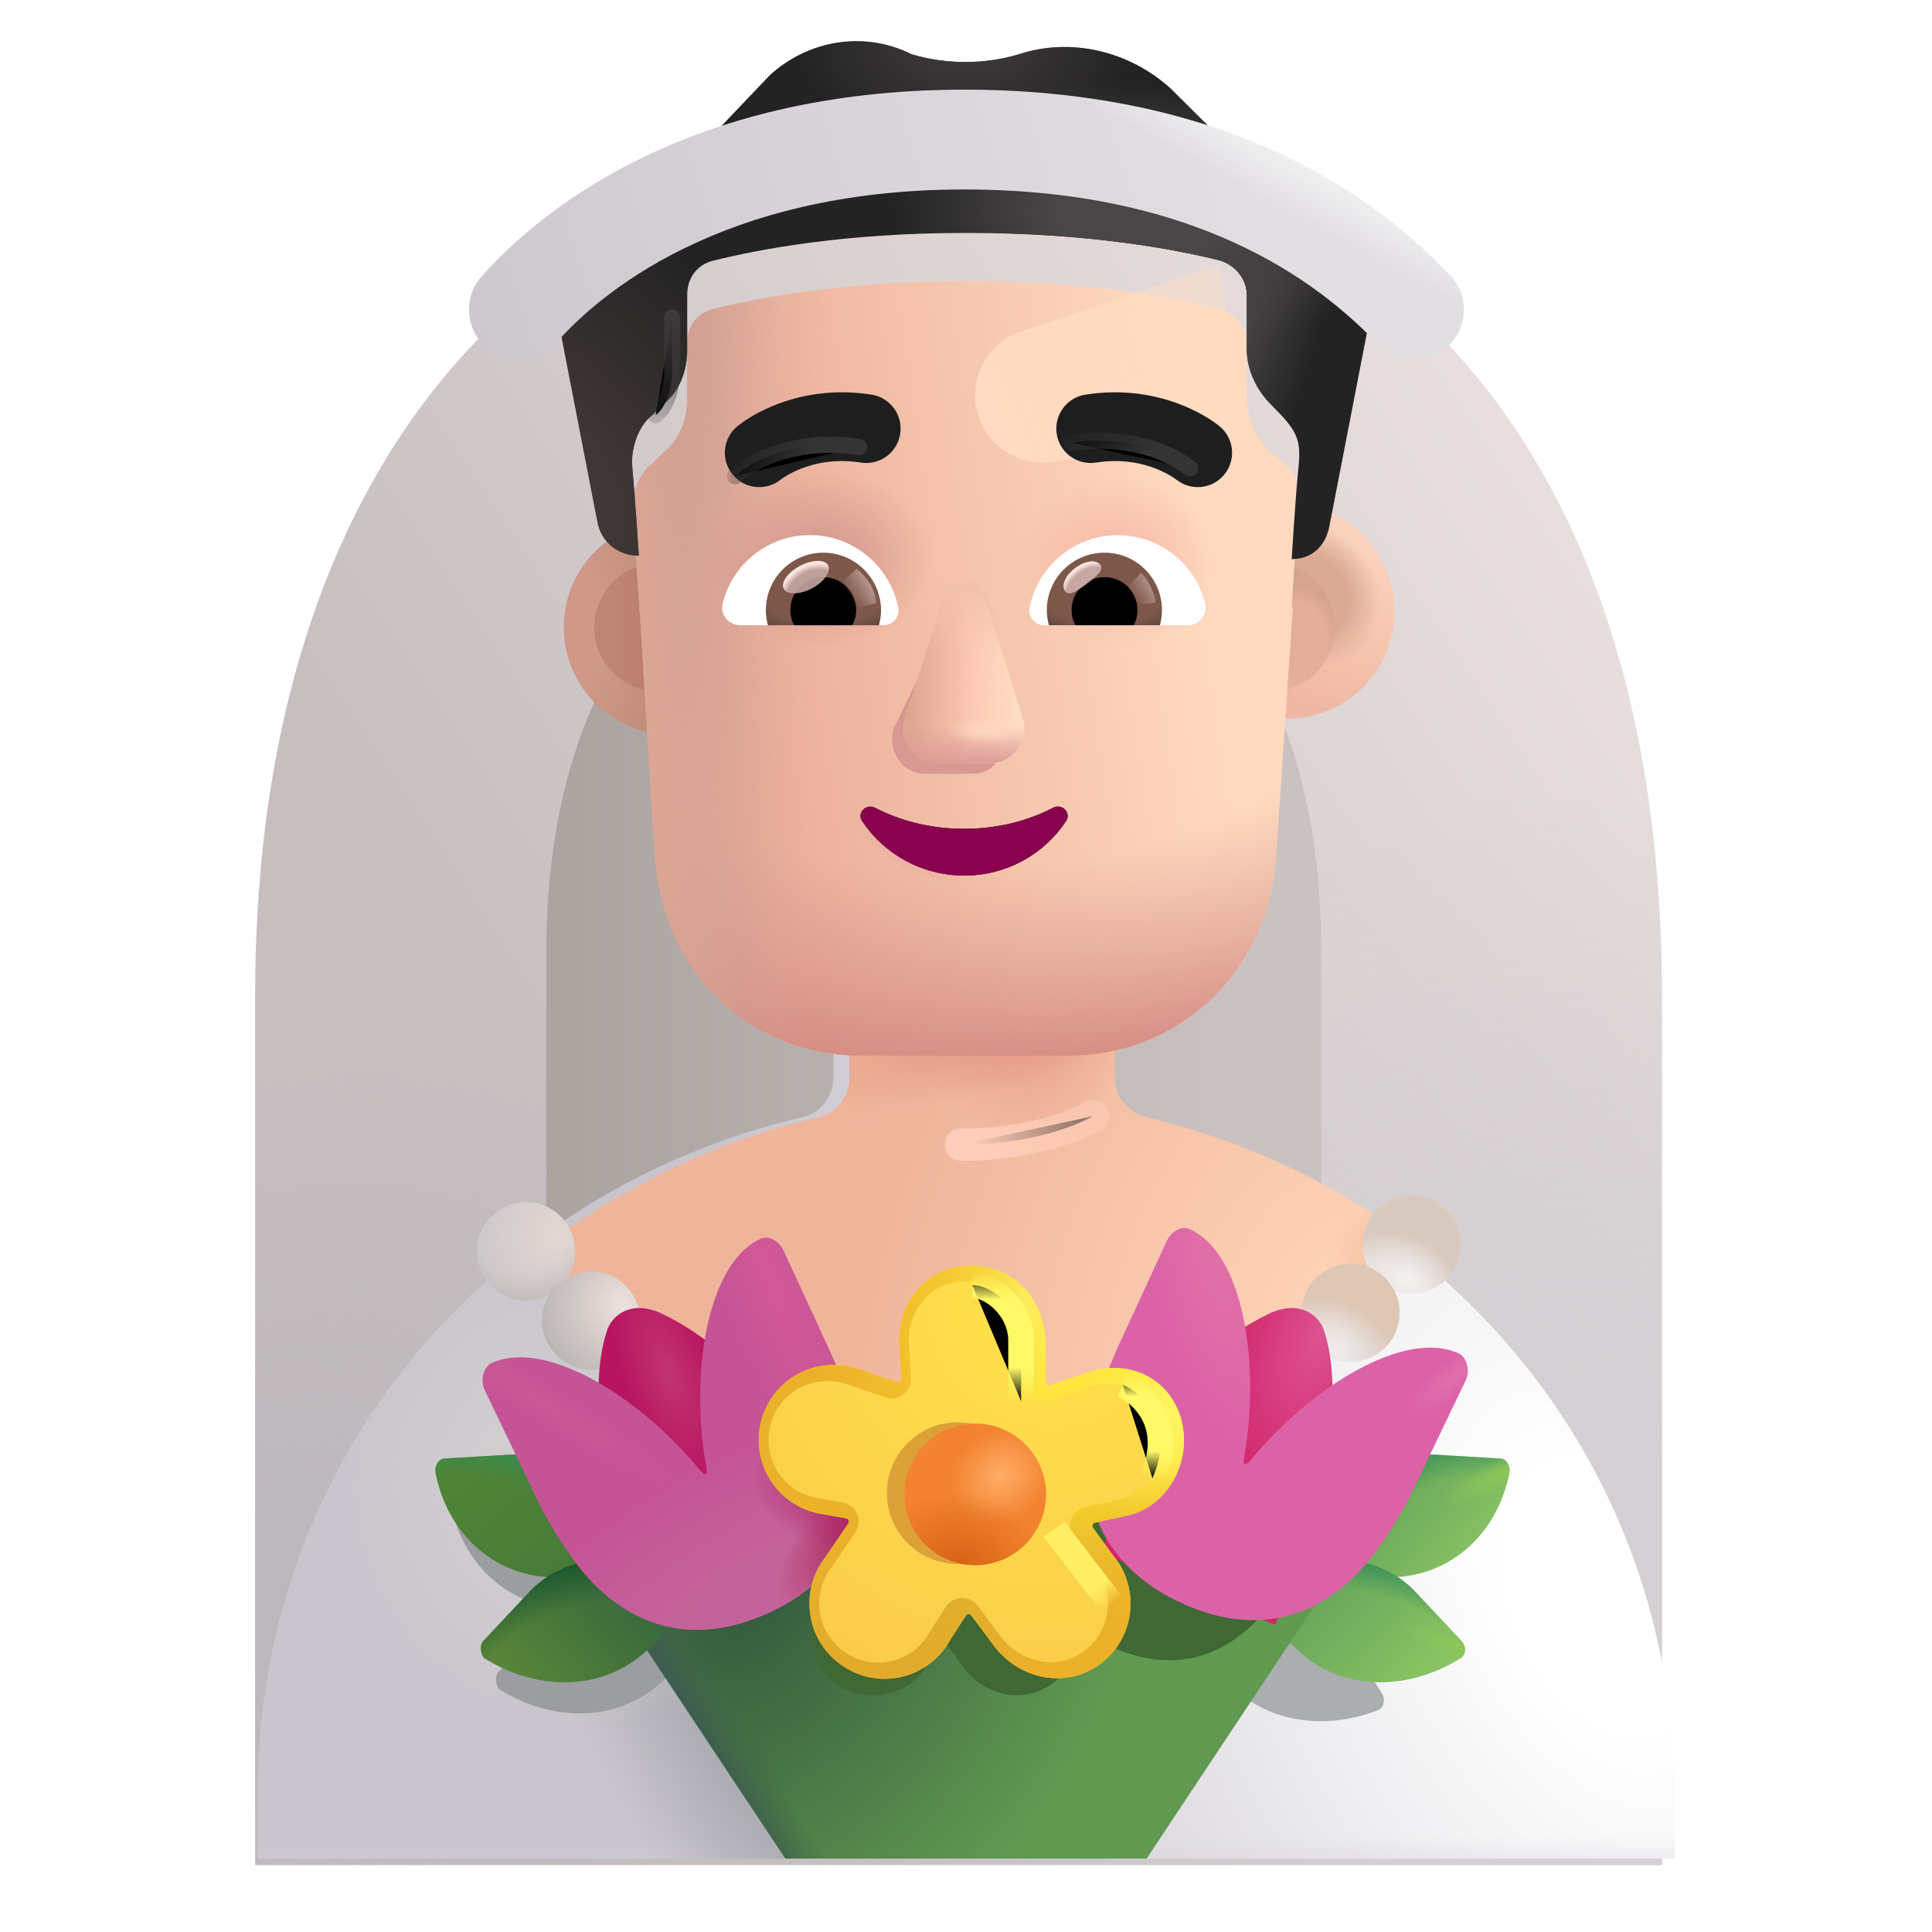 <svg viewBox="1 1 30 30" xmlns="http://www.w3.org/2000/svg">
<g filter="url(#filter0_i_4002_3423)">
<path d="M5.062 16.361C5.062 7.548 9.952 3.142 15.984 3.142C22.016 3.142 26.906 7.361 26.906 16.361V29.86H5.062V16.361Z" fill="url(#paint0_linear_4002_3423)"/>
<path d="M5.062 16.361C5.062 7.548 9.952 3.142 15.984 3.142C22.016 3.142 26.906 7.361 26.906 16.361V29.86H5.062V16.361Z" fill="url(#paint1_radial_4002_3423)"/>
<path d="M5.062 16.361C5.062 7.548 9.952 3.142 15.984 3.142C22.016 3.142 26.906 7.361 26.906 16.361V29.86H5.062V16.361Z" fill="url(#paint2_radial_4002_3423)"/>
</g>
<g filter="url(#filter1_if_4002_3423)">
<path d="M9.984 15.783C9.984 10.929 12.678 8.502 16 8.502C19.322 8.502 22.016 10.826 22.016 15.783V23.218H9.984V15.783Z" fill="url(#paint3_linear_4002_3423)"/>
</g>
<path d="M27 29.861V28.861C27 23.661 23.39 19.496 18.54 18.346C18.26 18.276 18.06 18.026 18.06 17.736V14.631C18.06 13.481 17.12 12.511 15.96 12.531C14.84 12.551 13.94 13.461 13.94 14.591V17.736C13.94 18.026 13.74 18.286 13.46 18.346C8.61 19.486 5 23.661 5 28.861V29.861H27Z" fill="url(#paint4_radial_4002_3423)"/>
<path d="M27 29.861V28.861C27 23.661 23.39 19.496 18.54 18.346C18.26 18.276 18.06 18.026 18.06 17.736V14.631C18.06 13.481 17.12 12.511 15.96 12.531C14.84 12.551 13.94 13.461 13.94 14.591V17.736C13.94 18.026 13.74 18.286 13.46 18.346C8.61 19.486 5 23.661 5 28.861V29.861H27Z" fill="url(#paint5_linear_4002_3423)"/>
<path d="M27 29.861V28.861C27 23.661 23.39 19.496 18.54 18.346C18.26 18.276 18.06 18.026 18.06 17.736V14.631C18.06 13.481 17.12 12.511 15.96 12.531C14.84 12.551 13.94 13.461 13.94 14.591V17.736C13.94 18.026 13.74 18.286 13.46 18.346C8.61 19.486 5 23.661 5 28.861V29.861H27Z" fill="url(#paint6_radial_4002_3423)"/>
<path d="M27 29.861V28.861C27 23.661 23.39 19.496 18.54 18.346C18.26 18.276 18.06 18.026 18.06 17.736V14.631C18.06 13.481 17.12 12.511 15.96 12.531C14.84 12.551 13.94 13.461 13.94 14.591V17.736C13.94 18.026 13.74 18.286 13.46 18.346C8.61 19.486 5 23.661 5 28.861V29.861H27Z" fill="url(#paint7_radial_4002_3423)"/>
<g filter="url(#filter2_f_4002_3423)">
<path d="M9.134 24.073C10.013 24.021 10.792 24.709 10.855 25.607L10.863 25.723C11.172 25.766 11.473 25.897 11.725 26.12L11.832 26.233C11.875 26.271 11.879 26.341 11.842 26.383L11.422 26.966C10.757 27.728 9.672 27.799 8.761 27.237C8.698 27.186 8.676 27.034 8.738 26.966L9.428 26.232C9.519 26.131 9.62 26.044 9.73 25.971C8.824 25.912 8.156 25.221 7.995 24.338C7.982 24.289 8.023 24.131 8.144 24.131L9.134 24.073Z" fill="#9B9DA0"/>
</g>
<g filter="url(#filter3_f_4002_3423)">
<path d="M19.688 25.902C20.468 25.442 21.475 25.701 21.923 26.447L22.461 27.299C22.509 27.377 22.503 27.515 22.387 27.56C21.386 27.94 20.334 27.665 19.826 26.79L19.524 26.138C19.495 26.09 19.513 26.022 19.561 25.993L19.688 25.902Z" fill="#AAAEAE"/>
</g>
<g filter="url(#filter4_i_4002_3423)">
<path d="M21.48 25.223C21.543 24.325 22.323 23.637 23.201 23.689L24.191 23.747C24.312 23.747 24.353 23.905 24.34 23.954C24.164 24.921 23.379 25.657 22.34 25.587L21.572 25.49C21.512 25.485 21.466 25.432 21.47 25.372L21.48 25.223Z" fill="url(#paint8_linear_4002_3423)"/>
<path d="M21.48 25.223C21.543 24.325 22.323 23.637 23.201 23.689L24.191 23.747C24.312 23.747 24.353 23.905 24.34 23.954C24.164 24.921 23.379 25.657 22.34 25.587L21.572 25.49C21.512 25.485 21.466 25.432 21.47 25.372L21.48 25.223Z" fill="url(#paint9_radial_4002_3423)"/>
<path d="M21.48 25.223C21.543 24.325 22.323 23.637 23.201 23.689L24.191 23.747C24.312 23.747 24.353 23.905 24.34 23.954C24.164 24.921 23.379 25.657 22.34 25.587L21.572 25.49C21.512 25.485 21.466 25.432 21.47 25.372L21.48 25.223Z" fill="url(#paint10_radial_4002_3423)"/>
</g>
<g filter="url(#filter5_i_4002_3423)">
<path d="M20.61 25.736C21.288 25.137 22.326 25.201 22.907 25.848L23.597 26.582C23.66 26.65 23.68 26.787 23.574 26.853C22.664 27.415 21.578 27.345 20.914 26.582L20.494 25.999C20.456 25.957 20.46 25.887 20.503 25.85L20.61 25.736Z" fill="url(#paint11_linear_4002_3423)"/>
<path d="M20.61 25.736C21.288 25.137 22.326 25.201 22.907 25.848L23.597 26.582C23.66 26.65 23.68 26.787 23.574 26.853C22.664 27.415 21.578 27.345 20.914 26.582L20.494 25.999C20.456 25.957 20.46 25.887 20.503 25.85L20.61 25.736Z" fill="url(#paint12_radial_4002_3423)"/>
<path d="M20.61 25.736C21.288 25.137 22.326 25.201 22.907 25.848L23.597 26.582C23.66 26.65 23.68 26.787 23.574 26.853C22.664 27.415 21.578 27.345 20.914 26.582L20.494 25.999C20.456 25.957 20.46 25.887 20.503 25.85L20.61 25.736Z" fill="url(#paint13_radial_4002_3423)"/>
</g>
<g filter="url(#filter6_i_4002_3423)">
<path d="M9.149 20.393C10.395 19.429 11.86 18.722 13.46 18.346C13.74 18.286 13.94 18.026 13.94 17.736V14.591C13.94 13.461 14.84 12.551 15.96 12.531C17.12 12.511 18.06 13.481 18.06 14.631V17.736C18.06 18.026 18.26 18.276 18.54 18.346C20.146 18.727 21.616 19.439 22.864 20.409C21.329 22.531 18.832 23.912 16.012 23.912C13.186 23.912 10.684 22.524 9.149 20.393Z" fill="url(#paint14_radial_4002_3423)"/>
<path d="M9.149 20.393C10.395 19.429 11.86 18.722 13.46 18.346C13.74 18.286 13.94 18.026 13.94 17.736V14.591C13.94 13.461 14.84 12.551 15.96 12.531C17.12 12.511 18.06 13.481 18.06 14.631V17.736C18.06 18.026 18.26 18.276 18.54 18.346C20.146 18.727 21.616 19.439 22.864 20.409C21.329 22.531 18.832 23.912 16.012 23.912C13.186 23.912 10.684 22.524 9.149 20.393Z" fill="url(#paint15_radial_4002_3423)"/>
<path d="M9.149 20.393C10.395 19.429 11.86 18.722 13.46 18.346C13.74 18.286 13.94 18.026 13.94 17.736V14.591C13.94 13.461 14.84 12.551 15.96 12.531C17.12 12.511 18.06 13.481 18.06 14.631V17.736C18.06 18.026 18.26 18.276 18.54 18.346C20.146 18.727 21.616 19.439 22.864 20.409C21.329 22.531 18.832 23.912 16.012 23.912C13.186 23.912 10.684 22.524 9.149 20.393Z" fill="url(#paint16_radial_4002_3423)"/>
<path d="M9.149 20.393C10.395 19.429 11.86 18.722 13.46 18.346C13.74 18.286 13.94 18.026 13.94 17.736V14.591C13.94 13.461 14.84 12.551 15.96 12.531C17.12 12.511 18.06 13.481 18.06 14.631V17.736C18.06 18.026 18.26 18.276 18.54 18.346C20.146 18.727 21.616 19.439 22.864 20.409C21.329 22.531 18.832 23.912 16.012 23.912C13.186 23.912 10.684 22.524 9.149 20.393Z" fill="url(#paint17_radial_4002_3423)"/>
<path d="M9.149 20.393C10.395 19.429 11.86 18.722 13.46 18.346C13.74 18.286 13.94 18.026 13.94 17.736V14.591C13.94 13.461 14.84 12.551 15.96 12.531C17.12 12.511 18.06 13.481 18.06 14.631V17.736C18.06 18.026 18.26 18.276 18.54 18.346C20.146 18.727 21.616 19.439 22.864 20.409C21.329 22.531 18.832 23.912 16.012 23.912C13.186 23.912 10.684 22.524 9.149 20.393Z" fill="url(#paint18_radial_4002_3423)"/>
</g>
<path d="M13.196 29.86L10.649 26.023L15.899 22.548L21.727 25.457L18.805 29.86H13.196Z" fill="url(#paint19_radial_4002_3423)"/>
<path d="M13.196 29.86L10.649 26.023L15.899 22.548L21.727 25.457L18.805 29.86H13.196Z" fill="url(#paint20_linear_4002_3423)"/>
<g filter="url(#filter7_f_4002_3423)">
<path d="M21.819 23.337C21.915 23.39 21.963 23.556 21.9 23.685L21.232 25.075C21.051 25.463 20.706 26.001 20.423 26.252C19.736 26.89 18.957 26.898 18.213 26.552C18.037 26.471 17.876 26.374 17.732 26.261C17.765 26.598 17.623 26.945 17.325 27.153C16.859 27.478 16.246 27.313 15.935 26.854L15.678 26.509C15.66 26.486 15.625 26.487 15.609 26.512L15.408 26.824C15.141 27.315 14.509 27.482 14.034 27.174C13.552 26.866 13.443 26.208 13.793 25.759L14.091 25.321C14.107 25.296 14.093 25.262 14.063 25.256L13.756 25.201C13.198 25.118 12.832 24.577 12.957 24.028C13.082 23.47 13.656 23.145 14.205 23.32L14.721 23.496C14.749 23.505 14.778 23.483 14.776 23.454L14.751 23.051C14.701 22.493 15.265 24.099 15.831 24.091C16.405 24.082 16.641 22.427 16.641 23.029V23.496C16.641 23.524 16.669 23.544 16.696 23.535L17.154 23.379C17.228 23.351 17.303 23.332 17.377 23.322C17.389 23.294 17.401 23.266 17.413 23.237L18.456 24.091C18.519 23.961 18.646 23.893 18.751 23.938C19.462 24.266 19.245 23.521 19.039 24.667C19.017 24.789 19.054 24.796 19.137 24.696C19.876 23.796 21.108 23.001 21.819 23.337Z" fill="#3F6834"/>
</g>
<g filter="url(#filter8_i_4002_3423)">
<path d="M10.52 25.223C10.457 24.325 9.677 23.637 8.799 23.689L7.809 23.747C7.688 23.747 7.647 23.905 7.66 23.954C7.836 24.921 8.621 25.657 9.66 25.587L10.428 25.49C10.488 25.485 10.534 25.432 10.53 25.372L10.52 25.223Z" fill="url(#paint21_linear_4002_3423)"/>
<path d="M10.52 25.223C10.457 24.325 9.677 23.637 8.799 23.689L7.809 23.747C7.688 23.747 7.647 23.905 7.66 23.954C7.836 24.921 8.621 25.657 9.66 25.587L10.428 25.49C10.488 25.485 10.534 25.432 10.53 25.372L10.52 25.223Z" fill="url(#paint22_radial_4002_3423)"/>
</g>
<g filter="url(#filter9_i_4002_3423)">
<path d="M11.39 25.736C10.712 25.137 9.674 25.201 9.092 25.848L8.403 26.582C8.34 26.65 8.362 26.803 8.426 26.853C9.336 27.415 10.422 27.345 11.086 26.582L11.506 25.999C11.544 25.957 11.54 25.887 11.497 25.85L11.39 25.736Z" fill="url(#paint23_linear_4002_3423)"/>
<path d="M11.39 25.736C10.712 25.137 9.674 25.201 9.092 25.848L8.403 26.582C8.34 26.65 8.362 26.803 8.426 26.853C9.336 27.415 10.422 27.345 11.086 26.582L11.506 25.999C11.544 25.957 11.54 25.887 11.497 25.85L11.39 25.736Z" fill="url(#paint24_radial_4002_3423)"/>
</g>
<circle cx="9.168" cy="20.428" r="0.762" fill="url(#paint25_radial_4002_3423)"/>
<circle cx="9.168" cy="20.428" r="0.762" fill="url(#paint26_radial_4002_3423)"/>
<circle r="0.762" transform="matrix(-1 0 0 1 22.919 20.326)" fill="url(#paint27_radial_4002_3423)"/>
<circle r="0.762" transform="matrix(-1 0 0 1 22.919 20.326)" fill="url(#paint28_radial_4002_3423)"/>
<circle cx="10.18" cy="21.506" r="0.762" fill="url(#paint29_radial_4002_3423)"/>
<circle r="0.762" transform="matrix(-1 0 0 1 21.97 21.385)" fill="url(#paint30_radial_4002_3423)"/>
<circle r="0.762" transform="matrix(-1 0 0 1 21.97 21.385)" fill="url(#paint31_radial_4002_3423)"/>
<path d="M11.186 26.23L13.896 25.11L13.226 23.489C12.816 22.489 12.125 21.798 11.239 21.38C10.773 21.189 10.521 21.438 10.441 21.618C10.141 22.438 10.36 23.755 10.526 24.619L11.186 26.23Z" fill="url(#paint32_radial_4002_3423)"/>
<g filter="url(#filter10_ii_4002_3423)">
<path d="M8.528 22.689C8.452 22.534 8.51 22.335 8.626 22.27C9.48 21.867 10.959 22.823 11.848 23.904C11.947 24.024 11.992 24.016 11.965 23.869C11.717 22.493 11.956 20.73 12.811 20.337C12.937 20.282 13.089 20.364 13.166 20.519L13.919 22.151C13.964 22.258 14.008 22.355 14.052 22.462C14.163 22.754 14.355 23.301 14.388 23.596C14.54 24.828 13.928 25.686 12.957 26.134C12.064 26.549 11.128 26.54 10.302 25.774C9.962 25.471 9.548 24.826 9.33 24.36L8.528 22.689Z" fill="#C55496"/>
<path d="M8.528 22.689C8.452 22.534 8.51 22.335 8.626 22.27C9.48 21.867 10.959 22.823 11.848 23.904C11.947 24.024 11.992 24.016 11.965 23.869C11.717 22.493 11.956 20.73 12.811 20.337C12.937 20.282 13.089 20.364 13.166 20.519L13.919 22.151C13.964 22.258 14.008 22.355 14.052 22.462C14.163 22.754 14.355 23.301 14.388 23.596C14.54 24.828 13.928 25.686 12.957 26.134C12.064 26.549 11.128 26.54 10.302 25.774C9.962 25.471 9.548 24.826 9.33 24.36L8.528 22.689Z" fill="url(#paint33_radial_4002_3423)"/>
<path d="M8.528 22.689C8.452 22.534 8.51 22.335 8.626 22.27C9.48 21.867 10.959 22.823 11.848 23.904C11.947 24.024 11.992 24.016 11.965 23.869C11.717 22.493 11.956 20.73 12.811 20.337C12.937 20.282 13.089 20.364 13.166 20.519L13.919 22.151C13.964 22.258 14.008 22.355 14.052 22.462C14.163 22.754 14.355 23.301 14.388 23.596C14.54 24.828 13.928 25.686 12.957 26.134C12.064 26.549 11.128 26.54 10.302 25.774C9.962 25.471 9.548 24.826 9.33 24.36L8.528 22.689Z" fill="url(#paint34_radial_4002_3423)"/>
<path d="M8.528 22.689C8.452 22.534 8.51 22.335 8.626 22.27C9.48 21.867 10.959 22.823 11.848 23.904C11.947 24.024 11.992 24.016 11.965 23.869C11.717 22.493 11.956 20.73 12.811 20.337C12.937 20.282 13.089 20.364 13.166 20.519L13.919 22.151C13.964 22.258 14.008 22.355 14.052 22.462C14.163 22.754 14.355 23.301 14.388 23.596C14.54 24.828 13.928 25.686 12.957 26.134C12.064 26.549 11.128 26.54 10.302 25.774C9.962 25.471 9.548 24.826 9.33 24.36L8.528 22.689Z" fill="url(#paint35_radial_4002_3423)"/>
<path d="M8.528 22.689C8.452 22.534 8.51 22.335 8.626 22.27C9.48 21.867 10.959 22.823 11.848 23.904C11.947 24.024 11.992 24.016 11.965 23.869C11.717 22.493 11.956 20.73 12.811 20.337C12.937 20.282 13.089 20.364 13.166 20.519L13.919 22.151C13.964 22.258 14.008 22.355 14.052 22.462C14.163 22.754 14.355 23.301 14.388 23.596C14.54 24.828 13.928 25.686 12.957 26.134C12.064 26.549 11.128 26.54 10.302 25.774C9.962 25.471 9.548 24.826 9.33 24.36L8.528 22.689Z" fill="url(#paint36_radial_4002_3423)"/>
<path d="M8.528 22.689C8.452 22.534 8.51 22.335 8.626 22.27C9.48 21.867 10.959 22.823 11.848 23.904C11.947 24.024 11.992 24.016 11.965 23.869C11.717 22.493 11.956 20.73 12.811 20.337C12.937 20.282 13.089 20.364 13.166 20.519L13.919 22.151C13.964 22.258 14.008 22.355 14.052 22.462C14.163 22.754 14.355 23.301 14.388 23.596C14.54 24.828 13.928 25.686 12.957 26.134C12.064 26.549 11.128 26.54 10.302 25.774C9.962 25.471 9.548 24.826 9.33 24.36L8.528 22.689Z" fill="url(#paint37_radial_4002_3423)"/>
</g>
<path d="M20.799 26.23L18.089 25.11L18.759 23.489C19.169 22.489 19.86 21.798 20.746 21.38C21.212 21.189 21.464 21.438 21.544 21.618C21.844 22.438 21.625 23.755 21.459 24.619L20.799 26.23Z" fill="url(#paint38_radial_4002_3423)"/>
<g filter="url(#filter11_ii_4002_3423)">
<path d="M23.457 22.689C23.533 22.534 23.475 22.335 23.359 22.27C22.505 21.867 21.026 22.823 20.137 23.904C20.038 24.024 19.993 24.016 20.02 23.869C20.267 22.493 20.029 20.73 19.174 20.337C19.047 20.282 18.895 20.364 18.819 20.519L18.065 22.151C18.021 22.258 17.977 22.355 17.933 22.462C17.822 22.754 17.63 23.301 17.597 23.596C17.445 24.828 18.056 25.686 19.027 26.134C19.921 26.549 20.857 26.54 21.683 25.774C22.023 25.471 22.437 24.826 22.655 24.36L23.457 22.689Z" fill="#DC62A7"/>
<path d="M23.457 22.689C23.533 22.534 23.475 22.335 23.359 22.27C22.505 21.867 21.026 22.823 20.137 23.904C20.038 24.024 19.993 24.016 20.02 23.869C20.267 22.493 20.029 20.73 19.174 20.337C19.047 20.282 18.895 20.364 18.819 20.519L18.065 22.151C18.021 22.258 17.977 22.355 17.933 22.462C17.822 22.754 17.63 23.301 17.597 23.596C17.445 24.828 18.056 25.686 19.027 26.134C19.921 26.549 20.857 26.54 21.683 25.774C22.023 25.471 22.437 24.826 22.655 24.36L23.457 22.689Z" fill="url(#paint39_radial_4002_3423)"/>
<path d="M23.457 22.689C23.533 22.534 23.475 22.335 23.359 22.27C22.505 21.867 21.026 22.823 20.137 23.904C20.038 24.024 19.993 24.016 20.02 23.869C20.267 22.493 20.029 20.73 19.174 20.337C19.047 20.282 18.895 20.364 18.819 20.519L18.065 22.151C18.021 22.258 17.977 22.355 17.933 22.462C17.822 22.754 17.63 23.301 17.597 23.596C17.445 24.828 18.056 25.686 19.027 26.134C19.921 26.549 20.857 26.54 21.683 25.774C22.023 25.471 22.437 24.826 22.655 24.36L23.457 22.689Z" fill="url(#paint40_radial_4002_3423)"/>
</g>
<g filter="url(#filter12_i_4002_3423)">
<path d="M12.712 23.101C12.862 22.431 13.552 22.041 14.212 22.251L14.832 22.462C14.866 22.474 14.9 22.447 14.898 22.412L14.868 21.927C14.808 21.258 15.278 20.661 15.958 20.651C16.648 20.641 17.138 21.177 17.138 21.901V22.462C17.138 22.496 17.172 22.521 17.204 22.509L17.755 22.322C18.395 22.082 19.065 22.381 19.245 23.051C19.415 23.701 19.03 24.425 18.36 24.545L17.903 24.645C17.868 24.653 17.852 24.695 17.873 24.724L18.18 25.146C18.62 25.666 18.52 26.466 17.96 26.856C17.4 27.246 16.664 27.049 16.29 26.496L15.981 26.083C15.96 26.055 15.918 26.056 15.899 26.086L15.656 26.461C15.336 27.051 14.576 27.251 14.007 26.881C13.427 26.511 13.296 25.721 13.716 25.181L14.074 24.655C14.095 24.625 14.077 24.584 14.042 24.577L13.672 24.511C13.002 24.411 12.562 23.761 12.712 23.101Z" fill="#FFDD2C"/>
<path d="M12.712 23.101C12.862 22.431 13.552 22.041 14.212 22.251L14.832 22.462C14.866 22.474 14.9 22.447 14.898 22.412L14.868 21.927C14.808 21.258 15.278 20.661 15.958 20.651C16.648 20.641 17.138 21.177 17.138 21.901V22.462C17.138 22.496 17.172 22.521 17.204 22.509L17.755 22.322C18.395 22.082 19.065 22.381 19.245 23.051C19.415 23.701 19.03 24.425 18.36 24.545L17.903 24.645C17.868 24.653 17.852 24.695 17.873 24.724L18.18 25.146C18.62 25.666 18.52 26.466 17.96 26.856C17.4 27.246 16.664 27.049 16.29 26.496L15.981 26.083C15.96 26.055 15.918 26.056 15.899 26.086L15.656 26.461C15.336 27.051 14.576 27.251 14.007 26.881C13.427 26.511 13.296 25.721 13.716 25.181L14.074 24.655C14.095 24.625 14.077 24.584 14.042 24.577L13.672 24.511C13.002 24.411 12.562 23.761 12.712 23.101Z" fill="url(#paint41_radial_4002_3423)"/>
<path d="M12.712 23.101C12.862 22.431 13.552 22.041 14.212 22.251L14.832 22.462C14.866 22.474 14.9 22.447 14.898 22.412L14.868 21.927C14.808 21.258 15.278 20.661 15.958 20.651C16.648 20.641 17.138 21.177 17.138 21.901V22.462C17.138 22.496 17.172 22.521 17.204 22.509L17.755 22.322C18.395 22.082 19.065 22.381 19.245 23.051C19.415 23.701 19.03 24.425 18.36 24.545L17.903 24.645C17.868 24.653 17.852 24.695 17.873 24.724L18.18 25.146C18.62 25.666 18.52 26.466 17.96 26.856C17.4 27.246 16.664 27.049 16.29 26.496L15.981 26.083C15.96 26.055 15.918 26.056 15.899 26.086L15.656 26.461C15.336 27.051 14.576 27.251 14.007 26.881C13.427 26.511 13.296 25.721 13.716 25.181L14.074 24.655C14.095 24.625 14.077 24.584 14.042 24.577L13.672 24.511C13.002 24.411 12.562 23.761 12.712 23.101Z" fill="url(#paint42_radial_4002_3423)"/>
<path d="M12.712 23.101C12.862 22.431 13.552 22.041 14.212 22.251L14.832 22.462C14.866 22.474 14.9 22.447 14.898 22.412L14.868 21.927C14.808 21.258 15.278 20.661 15.958 20.651C16.648 20.641 17.138 21.177 17.138 21.901V22.462C17.138 22.496 17.172 22.521 17.204 22.509L17.755 22.322C18.395 22.082 19.065 22.381 19.245 23.051C19.415 23.701 19.03 24.425 18.36 24.545L17.903 24.645C17.868 24.653 17.852 24.695 17.873 24.724L18.18 25.146C18.62 25.666 18.52 26.466 17.96 26.856C17.4 27.246 16.664 27.049 16.29 26.496L15.981 26.083C15.96 26.055 15.918 26.056 15.899 26.086L15.656 26.461C15.336 27.051 14.576 27.251 14.007 26.881C13.427 26.511 13.296 25.721 13.716 25.181L14.074 24.655C14.095 24.625 14.077 24.584 14.042 24.577L13.672 24.511C13.002 24.411 12.562 23.761 12.712 23.101Z" fill="url(#paint43_linear_4002_3423)"/>
<path d="M12.712 23.101C12.862 22.431 13.552 22.041 14.212 22.251L14.832 22.462C14.866 22.474 14.9 22.447 14.898 22.412L14.868 21.927C14.808 21.258 15.278 20.661 15.958 20.651C16.648 20.641 17.138 21.177 17.138 21.901V22.462C17.138 22.496 17.172 22.521 17.204 22.509L17.755 22.322C18.395 22.082 19.065 22.381 19.245 23.051C19.415 23.701 19.03 24.425 18.36 24.545L17.903 24.645C17.868 24.653 17.852 24.695 17.873 24.724L18.18 25.146C18.62 25.666 18.52 26.466 17.96 26.856C17.4 27.246 16.664 27.049 16.29 26.496L15.981 26.083C15.96 26.055 15.918 26.056 15.899 26.086L15.656 26.461C15.336 27.051 14.576 27.251 14.007 26.881C13.427 26.511 13.296 25.721 13.716 25.181L14.074 24.655C14.095 24.625 14.077 24.584 14.042 24.577L13.672 24.511C13.002 24.411 12.562 23.761 12.712 23.101Z" fill="url(#paint44_linear_4002_3423)"/>
<path d="M12.712 23.101C12.862 22.431 13.552 22.041 14.212 22.251L14.832 22.462C14.866 22.474 14.9 22.447 14.898 22.412L14.868 21.927C14.808 21.258 15.278 20.661 15.958 20.651C16.648 20.641 17.138 21.177 17.138 21.901V22.462C17.138 22.496 17.172 22.521 17.204 22.509L17.755 22.322C18.395 22.082 19.065 22.381 19.245 23.051C19.415 23.701 19.03 24.425 18.36 24.545L17.903 24.645C17.868 24.653 17.852 24.695 17.873 24.724L18.18 25.146C18.62 25.666 18.52 26.466 17.96 26.856C17.4 27.246 16.664 27.049 16.29 26.496L15.981 26.083C15.96 26.055 15.918 26.056 15.899 26.086L15.656 26.461C15.336 27.051 14.576 27.251 14.007 26.881C13.427 26.511 13.296 25.721 13.716 25.181L14.074 24.655C14.095 24.625 14.077 24.584 14.042 24.577L13.672 24.511C13.002 24.411 12.562 23.761 12.712 23.101Z" fill="url(#paint45_linear_4002_3423)"/>
</g>
<g filter="url(#filter13_f_4002_3423)">
<path fill-rule="evenodd" clip-rule="evenodd" d="M13.709 24.264C13.184 24.185 12.838 23.676 12.956 23.156C13.055 22.71 13.462 22.42 13.903 22.446C13.979 22.45 14.057 22.464 14.134 22.488L14.751 22.699C14.953 22.767 15.16 22.609 15.147 22.396L15.117 21.912L15.117 21.905C15.104 21.762 15.12 21.625 15.161 21.501C15.276 21.154 15.581 20.907 15.961 20.901C16.493 20.893 16.888 21.297 16.888 21.901V22.462C16.888 22.668 17.09 22.812 17.284 22.746L17.835 22.559L17.842 22.556C18.358 22.363 18.865 22.603 19.003 23.115C19.142 23.647 18.819 24.208 18.315 24.298L17.849 24.401C17.638 24.448 17.544 24.696 17.671 24.87L17.983 25.301L17.989 25.308C18.335 25.716 18.255 26.346 17.817 26.651C17.388 26.95 16.805 26.811 16.497 26.356L16.181 25.933C16.055 25.766 15.802 25.774 15.688 25.95L15.441 26.334L15.436 26.342C15.185 26.805 14.589 26.961 14.142 26.671L14.141 26.67C13.686 26.381 13.583 25.76 13.914 25.334L13.918 25.328L14.281 24.795C14.403 24.616 14.299 24.37 14.085 24.331L13.716 24.265L13.709 24.264Z" fill="url(#paint46_radial_4002_3423)"/>
</g>
<g filter="url(#filter14_f_4002_3423)">
<path d="M15.871 25.285C16.478 25.285 16.971 24.793 16.971 24.185C16.971 23.578 16.478 23.085 15.871 23.085C15.263 23.085 14.771 23.578 14.771 24.185C14.771 24.793 15.263 25.285 15.871 25.285Z" fill="#DCA238"/>
</g>
<g filter="url(#filter15_i_4002_3423)">
<path d="M15.992 25.154C16.6 25.154 17.093 24.661 17.093 24.054C17.093 23.446 16.6 22.954 15.992 22.954C15.385 22.954 14.893 23.446 14.893 24.054C14.893 24.661 15.385 25.154 15.992 25.154Z" fill="url(#paint47_radial_4002_3423)"/>
<path d="M15.992 25.154C16.6 25.154 17.093 24.661 17.093 24.054C17.093 23.446 16.6 22.954 15.992 22.954C15.385 22.954 14.893 23.446 14.893 24.054C14.893 24.661 15.385 25.154 15.992 25.154Z" fill="url(#paint48_radial_4002_3423)"/>
</g>
<g filter="url(#filter16_f_4002_3423)">
<path d="M16.098 20.955C16.422 20.955 16.856 21.331 16.856 21.814C16.856 22.196 16.856 22.542 16.856 22.759" stroke="url(#paint49_linear_4002_3423)" stroke-width="0.4"/>
</g>
<g filter="url(#filter17_f_4002_3423)">
<path d="M17.348 24.72L18.255 25.9" stroke="url(#paint50_linear_4002_3423)" stroke-width="0.4"/>
</g>
<g filter="url(#filter18_f_4002_3423)">
<path d="M18.434 22.502C18.741 22.637 19.264 23.117 18.895 23.955" stroke="url(#paint51_linear_4002_3423)" stroke-width="0.4"/>
</g>
<g filter="url(#filter19_f_4002_3423)">
<path d="M15.921 18.774C16.315 18.785 17.277 18.711 17.971 18.332" stroke="url(#paint52_linear_4002_3423)" stroke-width="0.5" stroke-linecap="round"/>
</g>
<g filter="url(#filter20_i_4002_3423)">
<circle cx="11.223" cy="10.74" r="1.669" fill="url(#paint53_radial_4002_3423)"/>
</g>
<g filter="url(#filter21_f_4002_3423)">
<circle cx="11.223" cy="10.741" r="0.995" fill="url(#paint54_linear_4002_3423)"/>
</g>
<g filter="url(#filter22_i_4002_3423)">
<circle cx="20.735" cy="10.74" r="1.669" fill="url(#paint55_linear_4002_3423)"/>
<circle cx="20.735" cy="10.74" r="1.669" fill="url(#paint56_radial_4002_3423)"/>
</g>
<g filter="url(#filter23_f_4002_3423)">
<circle cx="20.735" cy="10.741" r="0.995" fill="#E4AF9A"/>
<circle cx="20.735" cy="10.741" r="0.995" fill="url(#paint57_radial_4002_3423)"/>
<circle cx="20.735" cy="10.741" r="0.995" fill="url(#paint58_radial_4002_3423)"/>
</g>
<g filter="url(#filter24_i_4002_3423)">
<path d="M10.813 8.689C10.813 8.422 10.92 8.102 11.135 7.942L11.296 7.782C11.564 7.569 11.671 7.249 11.671 6.929V6.076C11.671 5.809 11.832 5.596 12.1 5.542C12.744 5.382 14.085 5.116 16.015 5.116C17.946 5.116 19.287 5.382 19.931 5.542C20.145 5.596 20.36 5.809 20.36 6.076V6.929C20.36 7.249 20.521 7.569 20.735 7.782C21.237 8.134 21.206 8.327 21.164 8.742C21.111 9.275 21.057 10.182 21.057 10.182C21.063 10.182 21.069 10.182 21.075 10.182L20.809 14.14C20.649 15.909 19.258 17.143 17.599 17.143H14.389C12.677 17.143 11.34 15.909 11.179 14.14C11.04 12.324 10.979 10.502 10.813 8.689Z" fill="url(#paint59_linear_4002_3423)"/>
<path d="M10.813 8.689C10.813 8.422 10.92 8.102 11.135 7.942L11.296 7.782C11.564 7.569 11.671 7.249 11.671 6.929V6.076C11.671 5.809 11.832 5.596 12.1 5.542C12.744 5.382 14.085 5.116 16.015 5.116C17.946 5.116 19.287 5.382 19.931 5.542C20.145 5.596 20.36 5.809 20.36 6.076V6.929C20.36 7.249 20.521 7.569 20.735 7.782C21.237 8.134 21.206 8.327 21.164 8.742C21.111 9.275 21.057 10.182 21.057 10.182C21.063 10.182 21.069 10.182 21.075 10.182L20.809 14.14C20.649 15.909 19.258 17.143 17.599 17.143H14.389C12.677 17.143 11.34 15.909 11.179 14.14C11.04 12.324 10.979 10.502 10.813 8.689Z" fill="url(#paint60_radial_4002_3423)"/>
<path d="M10.813 8.689C10.813 8.422 10.92 8.102 11.135 7.942L11.296 7.782C11.564 7.569 11.671 7.249 11.671 6.929V6.076C11.671 5.809 11.832 5.596 12.1 5.542C12.744 5.382 14.085 5.116 16.015 5.116C17.946 5.116 19.287 5.382 19.931 5.542C20.145 5.596 20.36 5.809 20.36 6.076V6.929C20.36 7.249 20.521 7.569 20.735 7.782C21.237 8.134 21.206 8.327 21.164 8.742C21.111 9.275 21.057 10.182 21.057 10.182C21.063 10.182 21.069 10.182 21.075 10.182L20.809 14.14C20.649 15.909 19.258 17.143 17.599 17.143H14.389C12.677 17.143 11.34 15.909 11.179 14.14C11.04 12.324 10.979 10.502 10.813 8.689Z" fill="url(#paint61_linear_4002_3423)"/>
<path d="M10.813 8.689C10.813 8.422 10.92 8.102 11.135 7.942L11.296 7.782C11.564 7.569 11.671 7.249 11.671 6.929V6.076C11.671 5.809 11.832 5.596 12.1 5.542C12.744 5.382 14.085 5.116 16.015 5.116C17.946 5.116 19.287 5.382 19.931 5.542C20.145 5.596 20.36 5.809 20.36 6.076V6.929C20.36 7.249 20.521 7.569 20.735 7.782C21.237 8.134 21.206 8.327 21.164 8.742C21.111 9.275 21.057 10.182 21.057 10.182C21.063 10.182 21.069 10.182 21.075 10.182L20.809 14.14C20.649 15.909 19.258 17.143 17.599 17.143H14.389C12.677 17.143 11.34 15.909 11.179 14.14C11.04 12.324 10.979 10.502 10.813 8.689Z" fill="url(#paint62_linear_4002_3423)"/>
<path d="M10.813 8.689C10.813 8.422 10.92 8.102 11.135 7.942L11.296 7.782C11.564 7.569 11.671 7.249 11.671 6.929V6.076C11.671 5.809 11.832 5.596 12.1 5.542C12.744 5.382 14.085 5.116 16.015 5.116C17.946 5.116 19.287 5.382 19.931 5.542C20.145 5.596 20.36 5.809 20.36 6.076V6.929C20.36 7.249 20.521 7.569 20.735 7.782C21.237 8.134 21.206 8.327 21.164 8.742C21.111 9.275 21.057 10.182 21.057 10.182C21.063 10.182 21.069 10.182 21.075 10.182L20.809 14.14C20.649 15.909 19.258 17.143 17.599 17.143H14.389C12.677 17.143 11.34 15.909 11.179 14.14C11.04 12.324 10.979 10.502 10.813 8.689Z" fill="url(#paint63_radial_4002_3423)"/>
<path d="M10.813 8.689C10.813 8.422 10.92 8.102 11.135 7.942L11.296 7.782C11.564 7.569 11.671 7.249 11.671 6.929V6.076C11.671 5.809 11.832 5.596 12.1 5.542C12.744 5.382 14.085 5.116 16.015 5.116C17.946 5.116 19.287 5.382 19.931 5.542C20.145 5.596 20.36 5.809 20.36 6.076V6.929C20.36 7.249 20.521 7.569 20.735 7.782C21.237 8.134 21.206 8.327 21.164 8.742C21.111 9.275 21.057 10.182 21.057 10.182C21.063 10.182 21.069 10.182 21.075 10.182L20.809 14.14C20.649 15.909 19.258 17.143 17.599 17.143H14.389C12.677 17.143 11.34 15.909 11.179 14.14C11.04 12.324 10.979 10.502 10.813 8.689Z" fill="url(#paint64_radial_4002_3423)"/>
</g>
<g filter="url(#filter25_f_4002_3423)">
<path d="M19.934 5.116L16.856 6.142C16.332 6.316 16.034 6.868 16.175 7.402C16.31 7.912 16.803 8.243 17.326 8.173L20.386 7.763L19.934 5.116Z" fill="url(#paint65_linear_4002_3423)"/>
</g>
<g filter="url(#filter26_i_4002_3423)">
<path d="M20.789 4.262L21.218 4.476C21.969 4.849 22.398 5.702 22.237 6.609L21.647 9.649C21.594 9.963 21.387 10.174 21.075 10.182C21.069 10.182 21.063 10.182 21.057 10.182C21.057 10.182 21.111 9.275 21.164 8.742C21.208 8.309 21.132 8.177 20.735 7.782C20.521 7.569 20.36 7.249 20.36 6.929V6.076C20.36 5.809 20.145 5.596 19.931 5.542C19.287 5.382 17.946 5.116 16.015 5.116C14.084 5.116 12.744 5.382 12.1 5.542C11.832 5.596 11.671 5.809 11.671 6.076V6.929C11.671 7.249 11.564 7.569 11.295 7.782L11.134 7.942C10.92 8.102 10.813 8.422 10.813 8.689C10.866 9.275 10.92 10.129 10.92 10.129C10.903 10.129 10.887 10.128 10.871 10.127C10.571 10.107 10.327 9.899 10.276 9.595L9.686 6.556C9.579 5.702 10.008 4.849 10.759 4.476L11.188 4.262C11.456 4.102 11.725 3.889 11.993 3.676L12.958 2.663C13.548 2.129 14.406 1.969 15.157 2.343C15.694 2.503 16.284 2.503 16.82 2.343C17.624 2.076 18.536 2.289 19.18 2.876L19.984 3.676C20.199 3.942 20.467 4.102 20.789 4.262Z" fill="#242324"/>
<path d="M20.789 4.262L21.218 4.476C21.969 4.849 22.398 5.702 22.237 6.609L21.647 9.649C21.594 9.963 21.387 10.174 21.075 10.182C21.069 10.182 21.063 10.182 21.057 10.182C21.057 10.182 21.111 9.275 21.164 8.742C21.208 8.309 21.132 8.177 20.735 7.782C20.521 7.569 20.36 7.249 20.36 6.929V6.076C20.36 5.809 20.145 5.596 19.931 5.542C19.287 5.382 17.946 5.116 16.015 5.116C14.084 5.116 12.744 5.382 12.1 5.542C11.832 5.596 11.671 5.809 11.671 6.076V6.929C11.671 7.249 11.564 7.569 11.295 7.782L11.134 7.942C10.92 8.102 10.813 8.422 10.813 8.689C10.866 9.275 10.92 10.129 10.92 10.129C10.903 10.129 10.887 10.128 10.871 10.127C10.571 10.107 10.327 9.899 10.276 9.595L9.686 6.556C9.579 5.702 10.008 4.849 10.759 4.476L11.188 4.262C11.456 4.102 11.725 3.889 11.993 3.676L12.958 2.663C13.548 2.129 14.406 1.969 15.157 2.343C15.694 2.503 16.284 2.503 16.82 2.343C17.624 2.076 18.536 2.289 19.18 2.876L19.984 3.676C20.199 3.942 20.467 4.102 20.789 4.262Z" fill="url(#paint66_radial_4002_3423)"/>
<path d="M20.789 4.262L21.218 4.476C21.969 4.849 22.398 5.702 22.237 6.609L21.647 9.649C21.594 9.963 21.387 10.174 21.075 10.182C21.069 10.182 21.063 10.182 21.057 10.182C21.057 10.182 21.111 9.275 21.164 8.742C21.208 8.309 21.132 8.177 20.735 7.782C20.521 7.569 20.36 7.249 20.36 6.929V6.076C20.36 5.809 20.145 5.596 19.931 5.542C19.287 5.382 17.946 5.116 16.015 5.116C14.084 5.116 12.744 5.382 12.1 5.542C11.832 5.596 11.671 5.809 11.671 6.076V6.929C11.671 7.249 11.564 7.569 11.295 7.782L11.134 7.942C10.92 8.102 10.813 8.422 10.813 8.689C10.866 9.275 10.92 10.129 10.92 10.129C10.903 10.129 10.887 10.128 10.871 10.127C10.571 10.107 10.327 9.899 10.276 9.595L9.686 6.556C9.579 5.702 10.008 4.849 10.759 4.476L11.188 4.262C11.456 4.102 11.725 3.889 11.993 3.676L12.958 2.663C13.548 2.129 14.406 1.969 15.157 2.343C15.694 2.503 16.284 2.503 16.82 2.343C17.624 2.076 18.536 2.289 19.18 2.876L19.984 3.676C20.199 3.942 20.467 4.102 20.789 4.262Z" fill="url(#paint67_radial_4002_3423)"/>
<path d="M20.789 4.262L21.218 4.476C21.969 4.849 22.398 5.702 22.237 6.609L21.647 9.649C21.594 9.963 21.387 10.174 21.075 10.182C21.069 10.182 21.063 10.182 21.057 10.182C21.057 10.182 21.111 9.275 21.164 8.742C21.208 8.309 21.132 8.177 20.735 7.782C20.521 7.569 20.36 7.249 20.36 6.929V6.076C20.36 5.809 20.145 5.596 19.931 5.542C19.287 5.382 17.946 5.116 16.015 5.116C14.084 5.116 12.744 5.382 12.1 5.542C11.832 5.596 11.671 5.809 11.671 6.076V6.929C11.671 7.249 11.564 7.569 11.295 7.782L11.134 7.942C10.92 8.102 10.813 8.422 10.813 8.689C10.866 9.275 10.92 10.129 10.92 10.129C10.903 10.129 10.887 10.128 10.871 10.127C10.571 10.107 10.327 9.899 10.276 9.595L9.686 6.556C9.579 5.702 10.008 4.849 10.759 4.476L11.188 4.262C11.456 4.102 11.725 3.889 11.993 3.676L12.958 2.663C13.548 2.129 14.406 1.969 15.157 2.343C15.694 2.503 16.284 2.503 16.82 2.343C17.624 2.076 18.536 2.289 19.18 2.876L19.984 3.676C20.199 3.942 20.467 4.102 20.789 4.262Z" fill="url(#paint68_radial_4002_3423)"/>
<path d="M20.789 4.262L21.218 4.476C21.969 4.849 22.398 5.702 22.237 6.609L21.647 9.649C21.594 9.963 21.387 10.174 21.075 10.182C21.069 10.182 21.063 10.182 21.057 10.182C21.057 10.182 21.111 9.275 21.164 8.742C21.208 8.309 21.132 8.177 20.735 7.782C20.521 7.569 20.36 7.249 20.36 6.929V6.076C20.36 5.809 20.145 5.596 19.931 5.542C19.287 5.382 17.946 5.116 16.015 5.116C14.084 5.116 12.744 5.382 12.1 5.542C11.832 5.596 11.671 5.809 11.671 6.076V6.929C11.671 7.249 11.564 7.569 11.295 7.782L11.134 7.942C10.92 8.102 10.813 8.422 10.813 8.689C10.866 9.275 10.92 10.129 10.92 10.129C10.903 10.129 10.887 10.128 10.871 10.127C10.571 10.107 10.327 9.899 10.276 9.595L9.686 6.556C9.579 5.702 10.008 4.849 10.759 4.476L11.188 4.262C11.456 4.102 11.725 3.889 11.993 3.676L12.958 2.663C13.548 2.129 14.406 1.969 15.157 2.343C15.694 2.503 16.284 2.503 16.82 2.343C17.624 2.076 18.536 2.289 19.18 2.876L19.984 3.676C20.199 3.942 20.467 4.102 20.789 4.262Z" fill="url(#paint69_radial_4002_3423)"/>
</g>
<g filter="url(#filter27_f_4002_3423)">
<path d="M15.695 10.618L14.875 12.317C14.773 12.667 15.017 13.016 15.363 13.016H16.1C16.446 13.016 16.69 12.662 16.588 12.317L16.09 10.618C15.983 10.241 15.807 10.241 15.695 10.618Z" fill="#D89992"/>
</g>
<g filter="url(#filter28_f_4002_3423)">
<path d="M15.588 10.455L15.057 12.154C14.948 12.504 15.209 12.853 15.577 12.853H16.363C16.732 12.853 16.992 12.498 16.884 12.154L16.353 10.455C16.239 10.078 15.707 10.078 15.588 10.455Z" fill="#FBC4B1"/>
<path d="M15.588 10.455L15.057 12.154C14.948 12.504 15.209 12.853 15.577 12.853H16.363C16.732 12.853 16.992 12.498 16.884 12.154L16.353 10.455C16.239 10.078 15.707 10.078 15.588 10.455Z" fill="url(#paint70_linear_4002_3423)"/>
<path d="M15.588 10.455L15.057 12.154C14.948 12.504 15.209 12.853 15.577 12.853H16.363C16.732 12.853 16.992 12.498 16.884 12.154L16.353 10.455C16.239 10.078 15.707 10.078 15.588 10.455Z" fill="url(#paint71_linear_4002_3423)"/>
<path d="M15.588 10.455L15.057 12.154C14.948 12.504 15.209 12.853 15.577 12.853H16.363C16.732 12.853 16.992 12.498 16.884 12.154L16.353 10.455C16.239 10.078 15.707 10.078 15.588 10.455Z" fill="url(#paint72_linear_4002_3423)"/>
<path d="M15.588 10.455L15.057 12.154C14.948 12.504 15.209 12.853 15.577 12.853H16.363C16.732 12.853 16.992 12.498 16.884 12.154L16.353 10.455C16.239 10.078 15.707 10.078 15.588 10.455Z" fill="url(#paint73_radial_4002_3423)"/>
</g>
<g filter="url(#filter29_f_4002_3423)">
<path d="M15.588 10.292L15.057 11.991C14.948 12.341 15.209 12.69 15.577 12.69H16.363C16.732 12.69 16.992 12.335 16.884 11.991L16.353 10.292C16.239 9.915 15.707 9.915 15.588 10.292Z" fill="url(#paint74_linear_4002_3423)"/>
</g>
<g filter="url(#filter30_f_4002_3423)">
<path d="M15.97 13.87C15.463 13.87 14.986 13.751 14.585 13.542C14.448 13.472 14.301 13.626 14.387 13.751C14.722 14.258 15.306 14.596 15.97 14.596C16.635 14.596 17.218 14.258 17.553 13.751C17.639 13.621 17.492 13.472 17.355 13.542C16.954 13.751 16.483 13.87 15.97 13.87Z" stroke="url(#paint75_linear_4002_3423)" stroke-width="0.2"/>
</g>
<path d="M15.97 13.87C15.463 13.87 14.986 13.751 14.585 13.542C14.448 13.472 14.301 13.626 14.387 13.751C14.722 14.258 15.306 14.596 15.97 14.596C16.635 14.596 17.218 14.258 17.553 13.751C17.639 13.621 17.492 13.472 17.355 13.542C16.954 13.751 16.483 13.87 15.97 13.87Z" fill="#88024E"/>
<g filter="url(#filter31_i_4002_3423)">
<path d="M19.69 8.021L19.688 8.02L19.686 8.018L19.682 8.014L19.67 8.005C19.661 7.997 19.649 7.988 19.634 7.978C19.605 7.956 19.565 7.929 19.515 7.897C19.416 7.835 19.274 7.757 19.096 7.687C18.737 7.545 18.224 7.43 17.603 7.528C17.312 7.574 17.113 7.848 17.159 8.139C17.205 8.43 17.478 8.629 17.769 8.583C18.167 8.52 18.486 8.593 18.703 8.679C18.812 8.722 18.896 8.769 18.949 8.802C18.975 8.818 18.993 8.831 19.003 8.839C19.008 8.842 19.01 8.844 19.011 8.844C19.238 9.029 19.571 8.997 19.758 8.772C19.947 8.546 19.916 8.209 19.69 8.021Z" fill="#1E1E1E"/>
</g>
<g filter="url(#filter32_i_4002_3423)">
<path d="M12.197 8.021L12.198 8.02L12.199 8.02L12.2 8.018L12.205 8.014L12.217 8.005C12.226 7.997 12.238 7.988 12.253 7.978C12.282 7.956 12.322 7.929 12.372 7.897C12.471 7.835 12.613 7.757 12.791 7.687C13.15 7.545 13.663 7.43 14.284 7.528C14.575 7.574 14.774 7.848 14.728 8.139C14.682 8.43 14.409 8.629 14.118 8.583C13.72 8.52 13.401 8.593 13.184 8.679C13.075 8.722 12.991 8.769 12.938 8.802C12.912 8.818 12.894 8.831 12.884 8.839C12.88 8.842 12.877 8.844 12.876 8.844C12.649 9.029 12.316 8.997 12.129 8.772C11.94 8.546 11.971 8.21 12.197 8.021Z" fill="#1E1E1E"/>
</g>
<path d="M18.358 9.31C19.011 9.31 19.562 9.76 19.712 10.368C19.757 10.543 19.623 10.709 19.445 10.709H17.214C17.072 10.709 16.959 10.579 16.987 10.437C17.113 9.797 17.677 9.31 18.358 9.31Z" fill="white"/>
<path d="M18.151 9.582C18.646 9.582 19.043 9.983 19.043 10.474C19.043 10.555 19.031 10.636 19.011 10.709H17.287C17.267 10.632 17.255 10.555 17.255 10.474C17.255 9.983 17.656 9.582 18.151 9.582Z" fill="url(#paint76_radial_4002_3423)"/>
<path d="M17.64 10.473C17.64 10.19 17.867 9.962 18.151 9.962C18.435 9.962 18.662 10.19 18.662 10.473C18.662 10.559 18.642 10.64 18.605 10.709H17.701C17.66 10.64 17.64 10.559 17.64 10.473Z" fill="black"/>
<g filter="url(#filter33_f_4002_3423)">
<path d="M18.085 9.77C18.149 9.855 18.016 9.958 17.865 10.071C17.714 10.184 17.602 10.264 17.538 10.179C17.475 10.094 17.546 9.933 17.697 9.82C17.848 9.707 18.022 9.685 18.085 9.77Z" fill="#C7A7A3"/>
<path d="M18.085 9.77C18.149 9.855 18.016 9.958 17.865 10.071C17.714 10.184 17.602 10.264 17.538 10.179C17.475 10.094 17.546 9.933 17.697 9.82C17.848 9.707 18.022 9.685 18.085 9.77Z" fill="url(#paint77_radial_4002_3423)"/>
</g>
<g filter="url(#filter34_f_4002_3423)">
<path d="M18.946 10.356C18.913 10.125 18.778 9.951 18.715 9.893L18.455 10.178L18.572 10.406L18.946 10.356Z" fill="url(#paint78_linear_4002_3423)"/>
</g>
<path d="M13.577 9.309C12.925 9.309 12.373 9.759 12.223 10.368C12.178 10.542 12.312 10.708 12.491 10.708H14.721C14.863 10.708 14.977 10.579 14.948 10.437C14.822 9.796 14.255 9.309 13.577 9.309Z" fill="white"/>
<path d="M13.784 9.582C13.29 9.582 12.892 9.983 12.892 10.474C12.892 10.555 12.904 10.636 12.925 10.709H14.648C14.668 10.632 14.681 10.555 14.681 10.474C14.677 9.983 14.279 9.582 13.784 9.582Z" fill="url(#paint79_radial_4002_3423)"/>
<path d="M14.295 10.473C14.295 10.19 14.068 9.962 13.784 9.962C13.5 9.962 13.273 10.19 13.273 10.473C13.273 10.559 13.294 10.64 13.33 10.709H14.235C14.271 10.64 14.295 10.559 14.295 10.473Z" fill="black"/>
<g filter="url(#filter35_f_4002_3423)">
<path d="M14.6 10.368C14.6 10.08 14.365 9.888 14.302 9.83L14.013 10.108L14.191 10.47L14.6 10.368Z" fill="url(#paint80_linear_4002_3423)"/>
</g>
<g filter="url(#filter36_f_4002_3423)">
<ellipse cx="13.515" cy="9.962" rx="0.389" ry="0.197" transform="rotate(-27.914 13.515 9.962)" fill="#C7A7A3" fill-opacity="0.9"/>
<ellipse cx="13.515" cy="9.962" rx="0.389" ry="0.197" transform="rotate(-27.914 13.515 9.962)" fill="url(#paint81_radial_4002_3423)"/>
</g>
<g filter="url(#filter37_f_4002_3423)">
<path d="M17.631 7.876C18.061 7.8 18.899 7.822 19.48 8.273" stroke="url(#paint82_linear_4002_3423)" stroke-width="0.25" stroke-linecap="round"/>
</g>
<g filter="url(#filter38_f_4002_3423)">
<path d="M12.412 8.394C12.739 8.105 13.453 7.8 14.339 7.942" stroke="url(#paint83_linear_4002_3423)" stroke-width="0.25" stroke-linecap="round"/>
</g>
<g filter="url(#filter39_f_4002_3423)">
<path d="M11.438 5.929V6.827C11.43 6.975 11.367 7.308 11.18 7.448" stroke="url(#paint84_linear_4002_3423)" stroke-width="0.25" stroke-linecap="round"/>
</g>
<g filter="url(#filter40_i_4002_3423)">
<path fill-rule="evenodd" clip-rule="evenodd" d="M15.972 4.292C12.16 4.292 10.278 5.948 9.638 6.671C9.354 6.991 8.865 7.021 8.544 6.738C8.224 6.454 8.194 5.964 8.477 5.644C9.359 4.648 11.643 2.742 15.972 2.742C20.381 2.742 22.58 4.656 23.512 5.618C23.811 5.925 23.803 6.416 23.496 6.714C23.188 7.012 22.698 7.004 22.4 6.697C21.665 5.939 19.844 4.292 15.972 4.292Z" fill="url(#paint85_linear_4002_3423)"/>
<path fill-rule="evenodd" clip-rule="evenodd" d="M15.972 4.292C12.16 4.292 10.278 5.948 9.638 6.671C9.354 6.991 8.865 7.021 8.544 6.738C8.224 6.454 8.194 5.964 8.477 5.644C9.359 4.648 11.643 2.742 15.972 2.742C20.381 2.742 22.58 4.656 23.512 5.618C23.811 5.925 23.803 6.416 23.496 6.714C23.188 7.012 22.698 7.004 22.4 6.697C21.665 5.939 19.844 4.292 15.972 4.292Z" fill="url(#paint86_radial_4002_3423)"/>
</g>
<defs>
<filter id="filter0_i_4002_3423" x="4.962" y="3.142" width="21.944" height="26.818" filterUnits="userSpaceOnUse" color-interpolation-filters="sRGB">
<feFlood flood-opacity="0" result="BackgroundImageFix"/>
<feBlend mode="normal" in="SourceGraphic" in2="BackgroundImageFix" result="shape"/>
<feColorMatrix in="SourceAlpha" type="matrix" values="0 0 0 0 0 0 0 0 0 0 0 0 0 0 0 0 0 0 127 0" result="hardAlpha"/>
<feOffset dx="-0.1" dy="0.1"/>
<feGaussianBlur stdDeviation="0.25"/>
<feComposite in2="hardAlpha" operator="arithmetic" k2="-1" k3="1"/>
<feColorMatrix type="matrix" values="0 0 0 0 0.969 0 0 0 0 0.953 0 0 0 0 0.953 0 0 0 1 0"/>
<feBlend mode="normal" in2="shape" result="effect1_innerShadow_4002_3423"/>
</filter>
<filter id="filter1_if_4002_3423" x="9.484" y="8.402" width="12.631" height="14.916" filterUnits="userSpaceOnUse" color-interpolation-filters="sRGB">
<feFlood flood-opacity="0" result="BackgroundImageFix"/>
<feBlend mode="normal" in="SourceGraphic" in2="BackgroundImageFix" result="shape"/>
<feColorMatrix in="SourceAlpha" type="matrix" values="0 0 0 0 0 0 0 0 0 0 0 0 0 0 0 0 0 0 127 0" result="hardAlpha"/>
<feOffset dx="-0.5"/>
<feGaussianBlur stdDeviation="0.75"/>
<feComposite in2="hardAlpha" operator="arithmetic" k2="-1" k3="1"/>
<feColorMatrix type="matrix" values="0 0 0 0 0.835 0 0 0 0 0.812 0 0 0 0 0.808 0 0 0 1 0"/>
<feBlend mode="normal" in2="shape" result="effect1_innerShadow_4002_3423"/>
<feGaussianBlur stdDeviation="0.05" result="effect2_foregroundBlur_4002_3423"/>
</filter>
<filter id="filter2_f_4002_3423" x="6.993" y="23.07" width="5.874" height="5.537" filterUnits="userSpaceOnUse" color-interpolation-filters="sRGB">
<feFlood flood-opacity="0" result="BackgroundImageFix"/>
<feBlend mode="normal" in="SourceGraphic" in2="BackgroundImageFix" result="shape"/>
<feGaussianBlur stdDeviation="0.5" result="effect1_foregroundBlur_4002_3423"/>
</filter>
<filter id="filter3_f_4002_3423" x="18.51" y="24.673" width="4.98" height="4.054" filterUnits="userSpaceOnUse" color-interpolation-filters="sRGB">
<feFlood flood-opacity="0" result="BackgroundImageFix"/>
<feBlend mode="normal" in="SourceGraphic" in2="BackgroundImageFix" result="shape"/>
<feGaussianBlur stdDeviation="0.5" result="effect1_foregroundBlur_4002_3423"/>
</filter>
<filter id="filter4_i_4002_3423" x="21.47" y="23.585" width="2.973" height="2.006" filterUnits="userSpaceOnUse" color-interpolation-filters="sRGB">
<feFlood flood-opacity="0" result="BackgroundImageFix"/>
<feBlend mode="normal" in="SourceGraphic" in2="BackgroundImageFix" result="shape"/>
<feColorMatrix in="SourceAlpha" type="matrix" values="0 0 0 0 0 0 0 0 0 0 0 0 0 0 0 0 0 0 127 0" result="hardAlpha"/>
<feOffset dx="0.1" dy="-0.1"/>
<feGaussianBlur stdDeviation="0.3"/>
<feComposite in2="hardAlpha" operator="arithmetic" k2="-1" k3="1"/>
<feColorMatrix type="matrix" values="0 0 0 0 0.329 0 0 0 0 0.576 0 0 0 0 0.251 0 0 0 1 0"/>
<feBlend mode="normal" in2="shape" result="effect1_innerShadow_4002_3423"/>
</filter>
<filter id="filter5_i_4002_3423" x="20.468" y="25.222" width="3.281" height="2" filterUnits="userSpaceOnUse" color-interpolation-filters="sRGB">
<feFlood flood-opacity="0" result="BackgroundImageFix"/>
<feBlend mode="normal" in="SourceGraphic" in2="BackgroundImageFix" result="shape"/>
<feColorMatrix in="SourceAlpha" type="matrix" values="0 0 0 0 0 0 0 0 0 0 0 0 0 0 0 0 0 0 127 0" result="hardAlpha"/>
<feOffset dx="0.1" dy="-0.1"/>
<feGaussianBlur stdDeviation="0.3"/>
<feComposite in2="hardAlpha" operator="arithmetic" k2="-1" k3="1"/>
<feColorMatrix type="matrix" values="0 0 0 0 0.329 0 0 0 0 0.576 0 0 0 0 0.251 0 0 0 1 0"/>
<feBlend mode="normal" in2="shape" result="effect1_innerShadow_4002_3423"/>
</filter>
<filter id="filter6_i_4002_3423" x="9.149" y="12.531" width="13.965" height="11.381" filterUnits="userSpaceOnUse" color-interpolation-filters="sRGB">
<feFlood flood-opacity="0" result="BackgroundImageFix"/>
<feBlend mode="normal" in="SourceGraphic" in2="BackgroundImageFix" result="shape"/>
<feColorMatrix in="SourceAlpha" type="matrix" values="0 0 0 0 0 0 0 0 0 0 0 0 0 0 0 0 0 0 127 0" result="hardAlpha"/>
<feOffset dx="0.25"/>
<feGaussianBlur stdDeviation="0.5"/>
<feComposite in2="hardAlpha" operator="arithmetic" k2="-1" k3="1"/>
<feColorMatrix type="matrix" values="0 0 0 0 0.871 0 0 0 0 0.624 0 0 0 0 0.514 0 0 0 1 0"/>
<feBlend mode="normal" in2="shape" result="effect1_innerShadow_4002_3423"/>
</filter>
<filter id="filter7_f_4002_3423" x="11.932" y="21.897" width="10.996" height="6.432" filterUnits="userSpaceOnUse" color-interpolation-filters="sRGB">
<feFlood flood-opacity="0" result="BackgroundImageFix"/>
<feBlend mode="normal" in="SourceGraphic" in2="BackgroundImageFix" result="shape"/>
<feGaussianBlur stdDeviation="0.5" result="effect1_foregroundBlur_4002_3423"/>
</filter>
<filter id="filter8_i_4002_3423" x="7.658" y="23.585" width="2.973" height="2.006" filterUnits="userSpaceOnUse" color-interpolation-filters="sRGB">
<feFlood flood-opacity="0" result="BackgroundImageFix"/>
<feBlend mode="normal" in="SourceGraphic" in2="BackgroundImageFix" result="shape"/>
<feColorMatrix in="SourceAlpha" type="matrix" values="0 0 0 0 0 0 0 0 0 0 0 0 0 0 0 0 0 0 127 0" result="hardAlpha"/>
<feOffset dx="0.1" dy="-0.1"/>
<feGaussianBlur stdDeviation="0.3"/>
<feComposite in2="hardAlpha" operator="arithmetic" k2="-1" k3="1"/>
<feColorMatrix type="matrix" values="0 0 0 0 0.329 0 0 0 0 0.576 0 0 0 0 0.251 0 0 0 1 0"/>
<feBlend mode="normal" in2="shape" result="effect1_innerShadow_4002_3423"/>
</filter>
<filter id="filter9_i_4002_3423" x="8.366" y="25.222" width="3.266" height="2" filterUnits="userSpaceOnUse" color-interpolation-filters="sRGB">
<feFlood flood-opacity="0" result="BackgroundImageFix"/>
<feBlend mode="normal" in="SourceGraphic" in2="BackgroundImageFix" result="shape"/>
<feColorMatrix in="SourceAlpha" type="matrix" values="0 0 0 0 0 0 0 0 0 0 0 0 0 0 0 0 0 0 127 0" result="hardAlpha"/>
<feOffset dx="0.1" dy="-0.1"/>
<feGaussianBlur stdDeviation="0.3"/>
<feComposite in2="hardAlpha" operator="arithmetic" k2="-1" k3="1"/>
<feColorMatrix type="matrix" values="0 0 0 0 0.329 0 0 0 0 0.576 0 0 0 0 0.251 0 0 0 1 0"/>
<feBlend mode="normal" in2="shape" result="effect1_innerShadow_4002_3423"/>
</filter>
<filter id="filter10_ii_4002_3423" x="8.343" y="19.919" width="6.218" height="6.789" filterUnits="userSpaceOnUse" color-interpolation-filters="sRGB">
<feFlood flood-opacity="0" result="BackgroundImageFix"/>
<feBlend mode="normal" in="SourceGraphic" in2="BackgroundImageFix" result="shape"/>
<feColorMatrix in="SourceAlpha" type="matrix" values="0 0 0 0 0 0 0 0 0 0 0 0 0 0 0 0 0 0 127 0" result="hardAlpha"/>
<feOffset dx="-0.15" dy="-0.4"/>
<feGaussianBlur stdDeviation="0.375"/>
<feComposite in2="hardAlpha" operator="arithmetic" k2="-1" k3="1"/>
<feColorMatrix type="matrix" values="0 0 0 0 0.639 0 0 0 0 0.227 0 0 0 0 0.471 0 0 0 1 0"/>
<feBlend mode="normal" in2="shape" result="effect1_innerShadow_4002_3423"/>
<feColorMatrix in="SourceAlpha" type="matrix" values="0 0 0 0 0 0 0 0 0 0 0 0 0 0 0 0 0 0 127 0" result="hardAlpha"/>
<feOffset dx="0.15" dy="0.3"/>
<feGaussianBlur stdDeviation="0.15"/>
<feComposite in2="hardAlpha" operator="arithmetic" k2="-1" k3="1"/>
<feColorMatrix type="matrix" values="0 0 0 0 0.71 0 0 0 0 0.141 0 0 0 0 0.427 0 0 0 1 0"/>
<feBlend mode="normal" in2="effect1_innerShadow_4002_3423" result="effect2_innerShadow_4002_3423"/>
</filter>
<filter id="filter11_ii_4002_3423" x="17.574" y="19.919" width="6.218" height="6.639" filterUnits="userSpaceOnUse" color-interpolation-filters="sRGB">
<feFlood flood-opacity="0" result="BackgroundImageFix"/>
<feBlend mode="normal" in="SourceGraphic" in2="BackgroundImageFix" result="shape"/>
<feColorMatrix in="SourceAlpha" type="matrix" values="0 0 0 0 0 0 0 0 0 0 0 0 0 0 0 0 0 0 127 0" result="hardAlpha"/>
<feOffset dx="0.3" dy="-0.4"/>
<feGaussianBlur stdDeviation="0.375"/>
<feComposite in2="hardAlpha" operator="arithmetic" k2="-1" k3="1"/>
<feColorMatrix type="matrix" values="0 0 0 0 0.694 0 0 0 0 0.239 0 0 0 0 0.49 0 0 0 1 0"/>
<feBlend mode="normal" in2="shape" result="effect1_innerShadow_4002_3423"/>
<feColorMatrix in="SourceAlpha" type="matrix" values="0 0 0 0 0 0 0 0 0 0 0 0 0 0 0 0 0 0 127 0" result="hardAlpha"/>
<feOffset dy="0.15"/>
<feGaussianBlur stdDeviation="0.15"/>
<feComposite in2="hardAlpha" operator="arithmetic" k2="-1" k3="1"/>
<feColorMatrix type="matrix" values="0 0 0 0 0.816 0 0 0 0 0.302 0 0 0 0 0.522 0 0 0 1 0"/>
<feBlend mode="normal" in2="effect1_innerShadow_4002_3423" result="effect2_innerShadow_4002_3423"/>
</filter>
<filter id="filter12_i_4002_3423" x="12.683" y="20.651" width="6.702" height="6.417" filterUnits="userSpaceOnUse" color-interpolation-filters="sRGB">
<feFlood flood-opacity="0" result="BackgroundImageFix"/>
<feBlend mode="normal" in="SourceGraphic" in2="BackgroundImageFix" result="shape"/>
<feColorMatrix in="SourceAlpha" type="matrix" values="0 0 0 0 0 0 0 0 0 0 0 0 0 0 0 0 0 0 127 0" result="hardAlpha"/>
<feOffset dx="0.1"/>
<feGaussianBlur stdDeviation="0.1"/>
<feComposite in2="hardAlpha" operator="arithmetic" k2="-1" k3="1"/>
<feColorMatrix type="matrix" values="0 0 0 0 0.894 0 0 0 0 0.62 0 0 0 0 0.176 0 0 0 1 0"/>
<feBlend mode="normal" in2="shape" result="effect1_innerShadow_4002_3423"/>
</filter>
<filter id="filter13_f_4002_3423" x="12.633" y="20.601" width="6.703" height="6.517" filterUnits="userSpaceOnUse" color-interpolation-filters="sRGB">
<feFlood flood-opacity="0" result="BackgroundImageFix"/>
<feBlend mode="normal" in="SourceGraphic" in2="BackgroundImageFix" result="shape"/>
<feGaussianBlur stdDeviation="0.15" result="effect1_foregroundBlur_4002_3423"/>
</filter>
<filter id="filter14_f_4002_3423" x="14.271" y="22.585" width="3.2" height="3.2" filterUnits="userSpaceOnUse" color-interpolation-filters="sRGB">
<feFlood flood-opacity="0" result="BackgroundImageFix"/>
<feBlend mode="normal" in="SourceGraphic" in2="BackgroundImageFix" result="shape"/>
<feGaussianBlur stdDeviation="0.25" result="effect1_foregroundBlur_4002_3423"/>
</filter>
<filter id="filter15_i_4002_3423" x="14.893" y="22.954" width="2.35" height="2.35" filterUnits="userSpaceOnUse" color-interpolation-filters="sRGB">
<feFlood flood-opacity="0" result="BackgroundImageFix"/>
<feBlend mode="normal" in="SourceGraphic" in2="BackgroundImageFix" result="shape"/>
<feColorMatrix in="SourceAlpha" type="matrix" values="0 0 0 0 0 0 0 0 0 0 0 0 0 0 0 0 0 0 127 0" result="hardAlpha"/>
<feOffset dx="0.15" dy="0.15"/>
<feGaussianBlur stdDeviation="0.2"/>
<feComposite in2="hardAlpha" operator="arithmetic" k2="-1" k3="1"/>
<feColorMatrix type="matrix" values="0 0 0 0 0.925 0 0 0 0 0.522 0 0 0 0 0.082 0 0 0 1 0"/>
<feBlend mode="normal" in2="shape" result="effect1_innerShadow_4002_3423"/>
</filter>
<filter id="filter16_f_4002_3423" x="15.848" y="20.504" width="1.458" height="2.505" filterUnits="userSpaceOnUse" color-interpolation-filters="sRGB">
<feFlood flood-opacity="0" result="BackgroundImageFix"/>
<feBlend mode="normal" in="SourceGraphic" in2="BackgroundImageFix" result="shape"/>
<feGaussianBlur stdDeviation="0.125" result="effect1_foregroundBlur_4002_3423"/>
</filter>
<filter id="filter17_f_4002_3423" x="16.94" y="24.348" width="1.724" height="1.924" filterUnits="userSpaceOnUse" color-interpolation-filters="sRGB">
<feFlood flood-opacity="0" result="BackgroundImageFix"/>
<feBlend mode="normal" in="SourceGraphic" in2="BackgroundImageFix" result="shape"/>
<feGaussianBlur stdDeviation="0.125" result="effect1_foregroundBlur_4002_3423"/>
</filter>
<filter id="filter18_f_4002_3423" x="18.104" y="22.068" width="1.368" height="2.217" filterUnits="userSpaceOnUse" color-interpolation-filters="sRGB">
<feFlood flood-opacity="0" result="BackgroundImageFix"/>
<feBlend mode="normal" in="SourceGraphic" in2="BackgroundImageFix" result="shape"/>
<feGaussianBlur stdDeviation="0.125" result="effect1_foregroundBlur_4002_3423"/>
</filter>
<filter id="filter19_f_4002_3423" x="15.171" y="17.582" width="3.55" height="1.942" filterUnits="userSpaceOnUse" color-interpolation-filters="sRGB">
<feFlood flood-opacity="0" result="BackgroundImageFix"/>
<feBlend mode="normal" in="SourceGraphic" in2="BackgroundImageFix" result="shape"/>
<feGaussianBlur stdDeviation="0.25" result="effect1_foregroundBlur_4002_3423"/>
</filter>
<filter id="filter20_i_4002_3423" x="9.554" y="9.071" width="3.539" height="3.339" filterUnits="userSpaceOnUse" color-interpolation-filters="sRGB">
<feFlood flood-opacity="0" result="BackgroundImageFix"/>
<feBlend mode="normal" in="SourceGraphic" in2="BackgroundImageFix" result="shape"/>
<feColorMatrix in="SourceAlpha" type="matrix" values="0 0 0 0 0 0 0 0 0 0 0 0 0 0 0 0 0 0 127 0" result="hardAlpha"/>
<feOffset dx="0.2"/>
<feGaussianBlur stdDeviation="0.15"/>
<feComposite in2="hardAlpha" operator="arithmetic" k2="-1" k3="1"/>
<feColorMatrix type="matrix" values="0 0 0 0 0.918 0 0 0 0 0.694 0 0 0 0 0.608 0 0 0 1 0"/>
<feBlend mode="normal" in2="shape" result="effect1_innerShadow_4002_3423"/>
</filter>
<filter id="filter21_f_4002_3423" x="9.728" y="9.246" width="2.99" height="2.99" filterUnits="userSpaceOnUse" color-interpolation-filters="sRGB">
<feFlood flood-opacity="0" result="BackgroundImageFix"/>
<feBlend mode="normal" in="SourceGraphic" in2="BackgroundImageFix" result="shape"/>
<feGaussianBlur stdDeviation="0.25" result="effect1_foregroundBlur_4002_3423"/>
</filter>
<filter id="filter22_i_4002_3423" x="19.066" y="8.821" width="3.589" height="3.589" filterUnits="userSpaceOnUse" color-interpolation-filters="sRGB">
<feFlood flood-opacity="0" result="BackgroundImageFix"/>
<feBlend mode="normal" in="SourceGraphic" in2="BackgroundImageFix" result="shape"/>
<feColorMatrix in="SourceAlpha" type="matrix" values="0 0 0 0 0 0 0 0 0 0 0 0 0 0 0 0 0 0 127 0" result="hardAlpha"/>
<feOffset dx="0.25" dy="-0.25"/>
<feGaussianBlur stdDeviation="0.25"/>
<feComposite in2="hardAlpha" operator="arithmetic" k2="-1" k3="1"/>
<feColorMatrix type="matrix" values="0 0 0 0 0.843 0 0 0 0 0.624 0 0 0 0 0.58 0 0 0 1 0"/>
<feBlend mode="normal" in2="shape" result="effect1_innerShadow_4002_3423"/>
</filter>
<filter id="filter23_f_4002_3423" x="19.24" y="9.246" width="2.99" height="2.99" filterUnits="userSpaceOnUse" color-interpolation-filters="sRGB">
<feFlood flood-opacity="0" result="BackgroundImageFix"/>
<feBlend mode="normal" in="SourceGraphic" in2="BackgroundImageFix" result="shape"/>
<feGaussianBlur stdDeviation="0.25" result="effect1_foregroundBlur_4002_3423"/>
</filter>
<filter id="filter24_i_4002_3423" x="10.813" y="5.116" width="10.373" height="12.277" filterUnits="userSpaceOnUse" color-interpolation-filters="sRGB">
<feFlood flood-opacity="0" result="BackgroundImageFix"/>
<feBlend mode="normal" in="SourceGraphic" in2="BackgroundImageFix" result="shape"/>
<feColorMatrix in="SourceAlpha" type="matrix" values="0 0 0 0 0 0 0 0 0 0 0 0 0 0 0 0 0 0 127 0" result="hardAlpha"/>
<feOffset dy="0.25"/>
<feGaussianBlur stdDeviation="0.375"/>
<feComposite in2="hardAlpha" operator="arithmetic" k2="-1" k3="1"/>
<feColorMatrix type="matrix" values="0 0 0 0 0.82 0 0 0 0 0.616 0 0 0 0 0.51 0 0 0 1 0"/>
<feBlend mode="normal" in2="shape" result="effect1_innerShadow_4002_3423"/>
</filter>
<filter id="filter25_f_4002_3423" x="14.14" y="3.116" width="8.246" height="7.066" filterUnits="userSpaceOnUse" color-interpolation-filters="sRGB">
<feFlood flood-opacity="0" result="BackgroundImageFix"/>
<feBlend mode="normal" in="SourceGraphic" in2="BackgroundImageFix" result="shape"/>
<feGaussianBlur stdDeviation="1" result="effect1_foregroundBlur_4002_3423"/>
</filter>
<filter id="filter26_i_4002_3423" x="9.67" y="1.639" width="12.601" height="8.543" filterUnits="userSpaceOnUse" color-interpolation-filters="sRGB">
<feFlood flood-opacity="0" result="BackgroundImageFix"/>
<feBlend mode="normal" in="SourceGraphic" in2="BackgroundImageFix" result="shape"/>
<feColorMatrix in="SourceAlpha" type="matrix" values="0 0 0 0 0 0 0 0 0 0 0 0 0 0 0 0 0 0 127 0" result="hardAlpha"/>
<feOffset dy="-0.5"/>
<feGaussianBlur stdDeviation="0.375"/>
<feComposite in2="hardAlpha" operator="arithmetic" k2="-1" k3="1"/>
<feColorMatrix type="matrix" values="0 0 0 0 0.039 0 0 0 0 0.008 0 0 0 0 0.02 0 0 0 1 0"/>
<feBlend mode="normal" in2="shape" result="effect1_innerShadow_4002_3423"/>
</filter>
<filter id="filter27_f_4002_3423" x="14.101" y="9.585" width="3.26" height="4.181" filterUnits="userSpaceOnUse" color-interpolation-filters="sRGB">
<feFlood flood-opacity="0" result="BackgroundImageFix"/>
<feBlend mode="normal" in="SourceGraphic" in2="BackgroundImageFix" result="shape"/>
<feGaussianBlur stdDeviation="0.375" result="effect1_foregroundBlur_4002_3423"/>
</filter>
<filter id="filter28_f_4002_3423" x="14.782" y="9.922" width="2.377" height="3.181" filterUnits="userSpaceOnUse" color-interpolation-filters="sRGB">
<feFlood flood-opacity="0" result="BackgroundImageFix"/>
<feBlend mode="normal" in="SourceGraphic" in2="BackgroundImageFix" result="shape"/>
<feGaussianBlur stdDeviation="0.125" result="effect1_foregroundBlur_4002_3423"/>
</filter>
<filter id="filter29_f_4002_3423" x="14.782" y="9.759" width="2.377" height="3.181" filterUnits="userSpaceOnUse" color-interpolation-filters="sRGB">
<feFlood flood-opacity="0" result="BackgroundImageFix"/>
<feBlend mode="normal" in="SourceGraphic" in2="BackgroundImageFix" result="shape"/>
<feGaussianBlur stdDeviation="0.125" result="effect1_foregroundBlur_4002_3423"/>
</filter>
<filter id="filter30_f_4002_3423" x="14.162" y="13.324" width="3.617" height="1.472" filterUnits="userSpaceOnUse" color-interpolation-filters="sRGB">
<feFlood flood-opacity="0" result="BackgroundImageFix"/>
<feBlend mode="normal" in="SourceGraphic" in2="BackgroundImageFix" result="shape"/>
<feGaussianBlur stdDeviation="0.05" result="effect1_foregroundBlur_4002_3423"/>
</filter>
<filter id="filter31_i_4002_3423" x="17.152" y="7.092" width="2.979" height="1.873" filterUnits="userSpaceOnUse" color-interpolation-filters="sRGB">
<feFlood flood-opacity="0" result="BackgroundImageFix"/>
<feBlend mode="normal" in="SourceGraphic" in2="BackgroundImageFix" result="shape"/>
<feColorMatrix in="SourceAlpha" type="matrix" values="0 0 0 0 0 0 0 0 0 0 0 0 0 0 0 0 0 0 127 0" result="hardAlpha"/>
<feOffset dx="0.25" dy="-0.4"/>
<feGaussianBlur stdDeviation="0.3"/>
<feComposite in2="hardAlpha" operator="arithmetic" k2="-1" k3="1"/>
<feColorMatrix type="matrix" values="0 0 0 0 0.043 0 0 0 0 0.02 0 0 0 0 0.027 0 0 0 1 0"/>
<feBlend mode="normal" in2="shape" result="effect1_innerShadow_4002_3423"/>
</filter>
<filter id="filter32_i_4002_3423" x="12.005" y="7.092" width="2.98" height="1.873" filterUnits="userSpaceOnUse" color-interpolation-filters="sRGB">
<feFlood flood-opacity="0" result="BackgroundImageFix"/>
<feBlend mode="normal" in="SourceGraphic" in2="BackgroundImageFix" result="shape"/>
<feColorMatrix in="SourceAlpha" type="matrix" values="0 0 0 0 0 0 0 0 0 0 0 0 0 0 0 0 0 0 127 0" result="hardAlpha"/>
<feOffset dx="0.25" dy="-0.4"/>
<feGaussianBlur stdDeviation="0.3"/>
<feComposite in2="hardAlpha" operator="arithmetic" k2="-1" k3="1"/>
<feColorMatrix type="matrix" values="0 0 0 0 0.043 0 0 0 0 0.02 0 0 0 0 0.027 0 0 0 1 0"/>
<feBlend mode="normal" in2="shape" result="effect1_innerShadow_4002_3423"/>
</filter>
<filter id="filter33_f_4002_3423" x="17.415" y="9.618" width="0.787" height="0.696" filterUnits="userSpaceOnUse" color-interpolation-filters="sRGB">
<feFlood flood-opacity="0" result="BackgroundImageFix"/>
<feBlend mode="normal" in="SourceGraphic" in2="BackgroundImageFix" result="shape"/>
<feGaussianBlur stdDeviation="0.05" result="effect1_foregroundBlur_4002_3423"/>
</filter>
<filter id="filter34_f_4002_3423" x="18.255" y="9.693" width="0.891" height="0.913" filterUnits="userSpaceOnUse" color-interpolation-filters="sRGB">
<feFlood flood-opacity="0" result="BackgroundImageFix"/>
<feBlend mode="normal" in="SourceGraphic" in2="BackgroundImageFix" result="shape"/>
<feGaussianBlur stdDeviation="0.1" result="effect1_foregroundBlur_4002_3423"/>
</filter>
<filter id="filter35_f_4002_3423" x="13.813" y="9.63" width="0.986" height="1.04" filterUnits="userSpaceOnUse" color-interpolation-filters="sRGB">
<feFlood flood-opacity="0" result="BackgroundImageFix"/>
<feBlend mode="normal" in="SourceGraphic" in2="BackgroundImageFix" result="shape"/>
<feGaussianBlur stdDeviation="0.1" result="effect1_foregroundBlur_4002_3423"/>
</filter>
<filter id="filter36_f_4002_3423" x="13.059" y="9.61" width="0.913" height="0.704" filterUnits="userSpaceOnUse" color-interpolation-filters="sRGB">
<feFlood flood-opacity="0" result="BackgroundImageFix"/>
<feBlend mode="normal" in="SourceGraphic" in2="BackgroundImageFix" result="shape"/>
<feGaussianBlur stdDeviation="0.05" result="effect1_foregroundBlur_4002_3423"/>
</filter>
<filter id="filter37_f_4002_3423" x="17.006" y="7.217" width="3.099" height="1.681" filterUnits="userSpaceOnUse" color-interpolation-filters="sRGB">
<feFlood flood-opacity="0" result="BackgroundImageFix"/>
<feBlend mode="normal" in="SourceGraphic" in2="BackgroundImageFix" result="shape"/>
<feGaussianBlur stdDeviation="0.25" result="effect1_foregroundBlur_4002_3423"/>
</filter>
<filter id="filter38_f_4002_3423" x="11.787" y="7.281" width="3.177" height="1.738" filterUnits="userSpaceOnUse" color-interpolation-filters="sRGB">
<feFlood flood-opacity="0" result="BackgroundImageFix"/>
<feBlend mode="normal" in="SourceGraphic" in2="BackgroundImageFix" result="shape"/>
<feGaussianBlur stdDeviation="0.25" result="effect1_foregroundBlur_4002_3423"/>
</filter>
<filter id="filter39_f_4002_3423" x="10.805" y="5.554" width="1.008" height="2.269" filterUnits="userSpaceOnUse" color-interpolation-filters="sRGB">
<feFlood flood-opacity="0" result="BackgroundImageFix"/>
<feBlend mode="normal" in="SourceGraphic" in2="BackgroundImageFix" result="shape"/>
<feGaussianBlur stdDeviation="0.125" result="effect1_foregroundBlur_4002_3423"/>
</filter>
<filter id="filter40_i_4002_3423" x="8.283" y="2.392" width="15.448" height="4.54" filterUnits="userSpaceOnUse" color-interpolation-filters="sRGB">
<feFlood flood-opacity="0" result="BackgroundImageFix"/>
<feBlend mode="normal" in="SourceGraphic" in2="BackgroundImageFix" result="shape"/>
<feColorMatrix in="SourceAlpha" type="matrix" values="0 0 0 0 0 0 0 0 0 0 0 0 0 0 0 0 0 0 127 0" result="hardAlpha"/>
<feOffset dy="-0.35"/>
<feGaussianBlur stdDeviation="0.375"/>
<feComposite in2="hardAlpha" operator="arithmetic" k2="-1" k3="1"/>
<feColorMatrix type="matrix" values="0 0 0 0 0.753 0 0 0 0 0.694 0 0 0 0 0.702 0 0 0 1 0"/>
<feBlend mode="normal" in2="shape" result="effect1_innerShadow_4002_3423"/>
</filter>
<linearGradient id="paint0_linear_4002_3423" x1="26.906" y1="11.423" x2="11.7" y2="21.423" gradientUnits="userSpaceOnUse">
<stop stop-color="#E7DEDD"/>
<stop offset="1" stop-color="#C6BEBF"/>
</linearGradient>
<radialGradient id="paint1_radial_4002_3423" cx="0" cy="0" r="1" gradientUnits="userSpaceOnUse" gradientTransform="translate(26.012 27.048) rotate(-126.573) scale(14.475 12.661)">
<stop offset="0.27" stop-color="#D4D0D4"/>
<stop offset="1" stop-color="#D4D0D4" stop-opacity="0"/>
</radialGradient>
<radialGradient id="paint2_radial_4002_3423" cx="0" cy="0" r="1" gradientUnits="userSpaceOnUse" gradientTransform="translate(5.7 25.548) rotate(-37.768) scale(8.776 7.63)">
<stop stop-color="#BCB7BD"/>
<stop offset="1" stop-color="#BCB7BD" stop-opacity="0"/>
</radialGradient>
<linearGradient id="paint3_linear_4002_3423" x1="20.7" y1="17.329" x2="10.387" y2="17.329" gradientUnits="userSpaceOnUse">
<stop stop-color="#CAC2C0"/>
<stop offset="1" stop-color="#ACA4A1"/>
</linearGradient>
<radialGradient id="paint4_radial_4002_3423" cx="0" cy="0" r="1" gradientUnits="userSpaceOnUse" gradientTransform="translate(25.887 25.799) rotate(155.653) scale(12.28 19.172)">
<stop offset="0.111" stop-color="white"/>
<stop offset="1" stop-color="#C9C5CD"/>
</radialGradient>
<linearGradient id="paint5_linear_4002_3423" x1="14.887" y1="30.799" x2="14.887" y2="29.517" gradientUnits="userSpaceOnUse">
<stop stop-color="#D2CFD8"/>
<stop offset="1" stop-color="#D2CFD8" stop-opacity="0"/>
</linearGradient>
<radialGradient id="paint6_radial_4002_3423" cx="0" cy="0" r="1" gradientUnits="userSpaceOnUse" gradientTransform="translate(12.762 27.924) rotate(151.091) scale(2.392 7.391)">
<stop offset="0.045" stop-color="#A3A2A8"/>
<stop offset="1" stop-color="#A3A2A8" stop-opacity="0"/>
</radialGradient>
<radialGradient id="paint7_radial_4002_3423" cx="0" cy="0" r="1" gradientUnits="userSpaceOnUse" gradientTransform="translate(9.856 24.08) rotate(-180) scale(3.625 3.812)">
<stop offset="0.302" stop-color="#D1CED0"/>
<stop offset="1" stop-color="#D1CED0" stop-opacity="0"/>
</radialGradient>
<linearGradient id="paint8_linear_4002_3423" x1="23.649" y1="25.72" x2="21.867" y2="24.31" gradientUnits="userSpaceOnUse">
<stop stop-color="#8AC463"/>
<stop offset="1" stop-color="#64A25A"/>
</linearGradient>
<radialGradient id="paint9_radial_4002_3423" cx="0" cy="0" r="1" gradientUnits="userSpaceOnUse" gradientTransform="translate(23.356 25.718) rotate(-123.18) scale(2.313 3.119)">
<stop offset="0.656" stop-color="#338E58" stop-opacity="0"/>
<stop offset="0.919" stop-color="#338E58"/>
</radialGradient>
<radialGradient id="paint10_radial_4002_3423" cx="0" cy="0" r="1" gradientUnits="userSpaceOnUse" gradientTransform="translate(24.465 23.876) rotate(155.556) scale(1.322 0.26)">
<stop offset="0.162" stop-color="#8BC659"/>
<stop offset="1" stop-color="#8BC659" stop-opacity="0"/>
</radialGradient>
<linearGradient id="paint11_linear_4002_3423" x1="22.95" y1="27.305" x2="21.169" y2="25.611" gradientUnits="userSpaceOnUse">
<stop stop-color="#8AC463"/>
<stop offset="1" stop-color="#64A25A"/>
</linearGradient>
<radialGradient id="paint12_radial_4002_3423" cx="0" cy="0" r="1" gradientUnits="userSpaceOnUse" gradientTransform="translate(21.762 27.22) rotate(-77.942) scale(2.02 3.32)">
<stop offset="0.705" stop-color="#338E58" stop-opacity="0"/>
<stop offset="0.989" stop-color="#338E58"/>
</radialGradient>
<radialGradient id="paint13_radial_4002_3423" cx="0" cy="0" r="1" gradientUnits="userSpaceOnUse" gradientTransform="translate(23.728 26.783) rotate(-157.864) scale(1.203 0.202)">
<stop offset="0.162" stop-color="#8BC659"/>
<stop offset="1" stop-color="#8BC659" stop-opacity="0"/>
</radialGradient>
<radialGradient id="paint14_radial_4002_3423" cx="0" cy="0" r="1" gradientUnits="userSpaceOnUse" gradientTransform="translate(21.531 21.501) rotate(-160.464) scale(7.377 10.36)">
<stop stop-color="#FFD4B8"/>
<stop offset="1" stop-color="#EFB59B"/>
</radialGradient>
<radialGradient id="paint15_radial_4002_3423" cx="0" cy="0" r="1" gradientUnits="userSpaceOnUse" gradientTransform="translate(16.729 16.55) rotate(89.262) scale(2.228 1.66)">
<stop offset="0.3" stop-color="#EAA28F"/>
<stop offset="1" stop-color="#EAA28F" stop-opacity="0"/>
</radialGradient>
<radialGradient id="paint16_radial_4002_3423" cx="0" cy="0" r="1" gradientUnits="userSpaceOnUse" gradientTransform="translate(16.117 16.575) rotate(162.433) scale(3.261 1.386)">
<stop offset="0.204" stop-color="#E19584"/>
<stop offset="1" stop-color="#E19584" stop-opacity="0"/>
</radialGradient>
<radialGradient id="paint17_radial_4002_3423" cx="0" cy="0" r="1" gradientUnits="userSpaceOnUse" gradientTransform="translate(22.585 20.724) rotate(-148.951) scale(1.252 1.009)">
<stop stop-color="#F3BA97"/>
<stop offset="1" stop-color="#F3BA97" stop-opacity="0"/>
</radialGradient>
<radialGradient id="paint18_radial_4002_3423" cx="0" cy="0" r="1" gradientUnits="userSpaceOnUse" gradientTransform="translate(14.117 16.567) rotate(90) scale(1.969 0.731)">
<stop stop-color="#EEA990"/>
<stop offset="1" stop-color="#EEA990" stop-opacity="0"/>
</radialGradient>
<radialGradient id="paint19_radial_4002_3423" cx="0" cy="0" r="1" gradientUnits="userSpaceOnUse" gradientTransform="translate(12.575 25.548) rotate(30.491) scale(7.144 9.275)">
<stop offset="0.06" stop-color="#365C3E"/>
<stop offset="0.81" stop-color="#619951"/>
</radialGradient>
<linearGradient id="paint20_linear_4002_3423" x1="12.653" y1="29.189" x2="13.255" y2="28.845" gradientUnits="userSpaceOnUse">
<stop stop-color="#3E5D50"/>
<stop offset="1" stop-color="#416B43" stop-opacity="0"/>
</linearGradient>
<linearGradient id="paint21_linear_4002_3423" x1="7.856" y1="24.204" x2="9.361" y2="26.024" gradientUnits="userSpaceOnUse">
<stop stop-color="#4F8436"/>
<stop offset="1" stop-color="#487A38"/>
</linearGradient>
<radialGradient id="paint22_radial_4002_3423" cx="0" cy="0" r="1" gradientUnits="userSpaceOnUse" gradientTransform="translate(8.644 25.718) rotate(-56.82) scale(2.313 3.119)">
<stop offset="0.656" stop-color="#338E58" stop-opacity="0"/>
<stop offset="0.919" stop-color="#338E58"/>
</radialGradient>
<linearGradient id="paint23_linear_4002_3423" x1="9.062" y1="27.304" x2="10.843" y2="25.619" gradientUnits="userSpaceOnUse">
<stop stop-color="#58843A"/>
<stop offset="1" stop-color="#34673C"/>
</linearGradient>
<radialGradient id="paint24_radial_4002_3423" cx="0" cy="0" r="1" gradientUnits="userSpaceOnUse" gradientTransform="translate(10.244 27.22) rotate(-102.017) scale(2.019 3.304)">
<stop offset="0.609" stop-color="#1B572F" stop-opacity="0"/>
<stop offset="0.948" stop-color="#1B572F"/>
</radialGradient>
<radialGradient id="paint25_radial_4002_3423" cx="0" cy="0" r="1" gradientUnits="userSpaceOnUse" gradientTransform="translate(9.641 20.181) rotate(141.833) scale(1.277)">
<stop stop-color="#E5D7D2"/>
<stop offset="1" stop-color="#CBC7CA"/>
</radialGradient>
<radialGradient id="paint26_radial_4002_3423" cx="0" cy="0" r="1" gradientUnits="userSpaceOnUse" gradientTransform="translate(9.168 19.939) rotate(90) scale(1.251)">
<stop offset="0.55" stop-color="#D7CFCF" stop-opacity="0"/>
<stop offset="1" stop-color="#C3BBBB"/>
</radialGradient>
<radialGradient id="paint27_radial_4002_3423" cx="0" cy="0" r="1" gradientUnits="userSpaceOnUse" gradientTransform="translate(0.052 0.516) rotate(26.565) scale(1.31 1.013)">
<stop stop-color="#F3F0EF"/>
<stop offset="1" stop-color="#E1D6D3"/>
</radialGradient>
<radialGradient id="paint28_radial_4002_3423" cx="0" cy="0" r="1" gradientUnits="userSpaceOnUse" gradientTransform="translate(0.52 1.062) rotate(-56.822) scale(1.213 1.335)">
<stop offset="0.587" stop-color="#E6DCDA" stop-opacity="0"/>
<stop offset="1" stop-color="#D9CABF"/>
</radialGradient>
<radialGradient id="paint29_radial_4002_3423" cx="0" cy="0" r="1" gradientUnits="userSpaceOnUse" gradientTransform="translate(10.653 21.259) rotate(139.138) scale(1.302)">
<stop stop-color="#EEE1DD"/>
<stop offset="1" stop-color="#BAB5B4"/>
</radialGradient>
<radialGradient id="paint30_radial_4002_3423" cx="0" cy="0" r="1" gradientUnits="userSpaceOnUse" gradientTransform="translate(0.298 0.379) rotate(46.945) scale(1.465 1.596)">
<stop offset="0.146" stop-color="#F1ECEB"/>
<stop offset="1" stop-color="#CDC7C8"/>
</radialGradient>
<radialGradient id="paint31_radial_4002_3423" cx="0" cy="0" r="1" gradientUnits="userSpaceOnUse" gradientTransform="translate(0.391 0.926) rotate(-31.025) scale(1.258 1.143)">
<stop offset="0.29" stop-color="#E3DEDE" stop-opacity="0"/>
<stop offset="0.964" stop-color="#DFC7B5"/>
</radialGradient>
<radialGradient id="paint32_radial_4002_3423" cx="0" cy="0" r="1" gradientUnits="userSpaceOnUse" gradientTransform="translate(11.387 22.329) rotate(69.815) scale(2.048 0.83)">
<stop stop-color="#C23471"/>
<stop offset="0.853" stop-color="#B81560"/>
</radialGradient>
<radialGradient id="paint33_radial_4002_3423" cx="0" cy="0" r="1" gradientUnits="userSpaceOnUse" gradientTransform="translate(12.95 20.923) rotate(67.353) scale(4.063 0.808)">
<stop stop-color="#D35897"/>
<stop offset="1" stop-color="#D35897" stop-opacity="0"/>
</radialGradient>
<radialGradient id="paint34_radial_4002_3423" cx="0" cy="0" r="1" gradientUnits="userSpaceOnUse" gradientTransform="translate(9.481 22.923) rotate(31.627) scale(2.324 0.286)">
<stop stop-color="#CB5996"/>
<stop offset="1" stop-color="#CB5996" stop-opacity="0"/>
</radialGradient>
<radialGradient id="paint35_radial_4002_3423" cx="0" cy="0" r="1" gradientUnits="userSpaceOnUse" gradientTransform="translate(12.919 26.001) rotate(-118.794) scale(2.336 5.832)">
<stop offset="0.268" stop-color="#C46399"/>
<stop offset="1" stop-color="#C46399" stop-opacity="0"/>
</radialGradient>
<radialGradient id="paint36_radial_4002_3423" cx="0" cy="0" r="1" gradientUnits="userSpaceOnUse" gradientTransform="translate(14.278 24.72) rotate(130.601) scale(1.729 0.641)">
<stop offset="0.173" stop-color="#AF3465"/>
<stop offset="1" stop-color="#AF3465" stop-opacity="0"/>
</radialGradient>
<radialGradient id="paint37_radial_4002_3423" cx="0" cy="0" r="1" gradientUnits="userSpaceOnUse" gradientTransform="translate(14.309 24.501) rotate(-159.146) scale(1.756 0.859)">
<stop stop-color="#AF246B"/>
<stop offset="1" stop-color="#AF246B" stop-opacity="0"/>
</radialGradient>
<radialGradient id="paint38_radial_4002_3423" cx="0" cy="0" r="1" gradientUnits="userSpaceOnUse" gradientTransform="translate(21.528 21.72) rotate(111.922) scale(2.762 1.404)">
<stop stop-color="#DE5390"/>
<stop offset="1" stop-color="#D0246B"/>
</radialGradient>
<radialGradient id="paint39_radial_4002_3423" cx="0" cy="0" r="1" gradientUnits="userSpaceOnUse" gradientTransform="translate(23.294 22.626) rotate(142.496) scale(0.847 0.272)">
<stop stop-color="#E170AD"/>
<stop offset="1" stop-color="#E170AD" stop-opacity="0"/>
</radialGradient>
<radialGradient id="paint40_radial_4002_3423" cx="0" cy="0" r="1" gradientUnits="userSpaceOnUse" gradientTransform="translate(19.588 20.64) rotate(79.014) scale(3.056 1.046)">
<stop offset="0.168" stop-color="#E16FA7"/>
<stop offset="1" stop-color="#E16FA7" stop-opacity="0"/>
</radialGradient>
<radialGradient id="paint41_radial_4002_3423" cx="0" cy="0" r="1" gradientUnits="userSpaceOnUse" gradientTransform="translate(16.794 21.205) rotate(114.034) scale(2.532 1.712)">
<stop stop-color="#FFF763"/>
<stop offset="1" stop-color="#FFF763" stop-opacity="0"/>
</radialGradient>
<radialGradient id="paint42_radial_4002_3423" cx="0" cy="0" r="1" gradientUnits="userSpaceOnUse" gradientTransform="translate(19.285 22.892) rotate(159.061) scale(2.099 2.074)">
<stop stop-color="#FFF763"/>
<stop offset="1" stop-color="#FFF763" stop-opacity="0"/>
</radialGradient>
<linearGradient id="paint43_linear_4002_3423" x1="14.919" y1="27.068" x2="16.7" y2="22.799" gradientUnits="userSpaceOnUse">
<stop stop-color="#CA992E"/>
<stop offset="1" stop-color="#CA992E" stop-opacity="0"/>
</linearGradient>
<linearGradient id="paint44_linear_4002_3423" x1="13.356" y1="22.83" x2="16.981" y2="23.517" gradientUnits="userSpaceOnUse">
<stop offset="0.039" stop-color="#ECB12A"/>
<stop offset="1" stop-color="#ECB12A" stop-opacity="0"/>
</linearGradient>
<linearGradient id="paint45_linear_4002_3423" x1="17.231" y1="26.83" x2="16.325" y2="25.08" gradientUnits="userSpaceOnUse">
<stop offset="0.039" stop-color="#ECB12A"/>
<stop offset="1" stop-color="#ECB12A" stop-opacity="0"/>
</linearGradient>
<radialGradient id="paint46_radial_4002_3423" cx="0" cy="0" r="1" gradientUnits="userSpaceOnUse" gradientTransform="translate(17.293 21.33) rotate(111.14) scale(6.152 6.33)">
<stop stop-color="#FFE24B"/>
<stop offset="1" stop-color="#FACC4A"/>
</radialGradient>
<radialGradient id="paint47_radial_4002_3423" cx="0" cy="0" r="1" gradientUnits="userSpaceOnUse" gradientTransform="translate(16.387 23.767) rotate(142.864) scale(1.009 0.87)">
<stop stop-color="#FFAD67"/>
<stop offset="0.808" stop-color="#F38330"/>
</radialGradient>
<radialGradient id="paint48_radial_4002_3423" cx="0" cy="0" r="1" gradientUnits="userSpaceOnUse" gradientTransform="translate(15.731 25.154) rotate(-81.119) scale(1.113 1.378)">
<stop offset="0.039" stop-color="#D76316"/>
<stop offset="1" stop-color="#D76316" stop-opacity="0"/>
</radialGradient>
<linearGradient id="paint49_linear_4002_3423" x1="16.477" y1="20.752" x2="16.477" y2="22.759" gradientUnits="userSpaceOnUse">
<stop stop-color="#FFF967" stop-opacity="0"/>
<stop offset="0.214" stop-color="#FFF967"/>
<stop offset="0.739" stop-color="#FFF967"/>
<stop offset="1" stop-color="#FFF967" stop-opacity="0"/>
</linearGradient>
<linearGradient id="paint50_linear_4002_3423" x1="17.286" y1="24.806" x2="18.153" y2="26.009" gradientUnits="userSpaceOnUse">
<stop stop-color="#FFF967" stop-opacity="0"/>
<stop offset="0" stop-color="#FFEF65"/>
<stop offset="0.739" stop-color="#FFEF65"/>
<stop offset="1" stop-color="#FFEF65" stop-opacity="0"/>
</linearGradient>
<linearGradient id="paint51_linear_4002_3423" x1="18.728" y1="22.338" x2="18.728" y2="23.955" gradientUnits="userSpaceOnUse">
<stop stop-color="#FFF967" stop-opacity="0"/>
<stop offset="0.214" stop-color="#FFF967"/>
<stop offset="0.739" stop-color="#FFF967"/>
<stop offset="1" stop-color="#FFF967" stop-opacity="0"/>
</linearGradient>
<linearGradient id="paint52_linear_4002_3423" x1="16.132" y1="18.95" x2="20.117" y2="17.778" gradientUnits="userSpaceOnUse">
<stop stop-color="#FFCEBA"/>
<stop offset="1" stop-color="#FFCEBA" stop-opacity="0"/>
</linearGradient>
<radialGradient id="paint53_radial_4002_3423" cx="0" cy="0" r="1" gradientUnits="userSpaceOnUse" gradientTransform="translate(9.554 10.74) scale(1.755 3.071)">
<stop offset="0.351" stop-color="#CF9888"/>
<stop offset="1" stop-color="#BE8C77"/>
</radialGradient>
<linearGradient id="paint54_linear_4002_3423" x1="11.223" y1="11.019" x2="10.582" y2="11.019" gradientUnits="userSpaceOnUse">
<stop stop-color="#BA7C6B"/>
<stop offset="1" stop-color="#BE8474"/>
</linearGradient>
<linearGradient id="paint55_linear_4002_3423" x1="21.822" y1="9.649" x2="21.003" y2="12.185" gradientUnits="userSpaceOnUse">
<stop stop-color="#FBD3BD"/>
<stop offset="1" stop-color="#F0B8A4"/>
</linearGradient>
<radialGradient id="paint56_radial_4002_3423" cx="0" cy="0" r="1" gradientUnits="userSpaceOnUse" gradientTransform="translate(21.107 10.475) rotate(-36.06) scale(1.023 1.167)">
<stop offset="0.543" stop-color="#D9AA94"/>
<stop offset="1" stop-color="#D9AA94" stop-opacity="0"/>
</radialGradient>
<radialGradient id="paint57_radial_4002_3423" cx="0" cy="0" r="1" gradientUnits="userSpaceOnUse" gradientTransform="translate(20.694 11.562) rotate(-61.468) scale(1.719 1.006)">
<stop offset="0.755" stop-color="#D6A38D" stop-opacity="0"/>
<stop offset="0.916" stop-color="#D6A38D"/>
</radialGradient>
<radialGradient id="paint58_radial_4002_3423" cx="0" cy="0" r="1" gradientUnits="userSpaceOnUse" gradientTransform="translate(20.735 10.741) rotate(44.708) scale(0.365 0.47)">
<stop stop-color="#D5A58E"/>
<stop offset="1" stop-color="#D5A58E" stop-opacity="0"/>
</radialGradient>
<linearGradient id="paint59_linear_4002_3423" x1="20.006" y1="11.129" x2="12.37" y2="12.267" gradientUnits="userSpaceOnUse">
<stop stop-color="#FFDABF"/>
<stop offset="1" stop-color="#EAAB97"/>
</linearGradient>
<radialGradient id="paint60_radial_4002_3423" cx="0" cy="0" r="1" gradientUnits="userSpaceOnUse" gradientTransform="translate(15.999 8.815) rotate(90) scale(8.559 11.618)">
<stop offset="0.637" stop-color="#D69993" stop-opacity="0"/>
<stop offset="1" stop-color="#D68C83"/>
</radialGradient>
<linearGradient id="paint61_linear_4002_3423" x1="10.329" y1="12.656" x2="13.686" y2="12.77" gradientUnits="userSpaceOnUse">
<stop stop-color="#A58787"/>
<stop offset="1" stop-color="#DEAD9D" stop-opacity="0"/>
</linearGradient>
<linearGradient id="paint62_linear_4002_3423" x1="10.575" y1="13.825" x2="12.456" y2="13.758" gradientUnits="userSpaceOnUse">
<stop stop-color="#E8AD97"/>
<stop offset="1" stop-color="#E8AD97" stop-opacity="0"/>
</linearGradient>
<radialGradient id="paint63_radial_4002_3423" cx="0" cy="0" r="1" gradientUnits="userSpaceOnUse" gradientTransform="translate(18.316 9.468) rotate(-90) scale(1.307 1.609)">
<stop stop-color="#F5B7A7"/>
<stop offset="1" stop-color="#F5B7A7" stop-opacity="0"/>
</radialGradient>
<radialGradient id="paint64_radial_4002_3423" cx="0" cy="0" r="1" gradientUnits="userSpaceOnUse" gradientTransform="translate(13.759 9.435) rotate(-90) scale(1.391 1.73)">
<stop stop-color="#D0958D"/>
<stop offset="1" stop-color="#D0958D" stop-opacity="0"/>
</radialGradient>
<linearGradient id="paint65_linear_4002_3423" x1="15.439" y1="8.145" x2="23.582" y2="5.229" gradientUnits="userSpaceOnUse">
<stop stop-color="#FFDEC4"/>
<stop offset="1" stop-color="#FFDEC4" stop-opacity="0"/>
</linearGradient>
<radialGradient id="paint66_radial_4002_3423" cx="0" cy="0" r="1" gradientUnits="userSpaceOnUse" gradientTransform="translate(20.315 6.634) rotate(-74.899) scale(3.062 1.136)">
<stop stop-color="#464344"/>
<stop offset="1" stop-color="#464344" stop-opacity="0"/>
</radialGradient>
<radialGradient id="paint67_radial_4002_3423" cx="0" cy="0" r="1" gradientUnits="userSpaceOnUse" gradientTransform="translate(18.673 4.874) rotate(5.258) scale(3.841 2.065)">
<stop offset="0.335" stop-color="#4A4648"/>
<stop offset="1" stop-color="#4A4648" stop-opacity="0"/>
</radialGradient>
<radialGradient id="paint68_radial_4002_3423" cx="0" cy="0" r="1" gradientUnits="userSpaceOnUse" gradientTransform="translate(15.97 2.139) rotate(90) scale(1.679 2.6)">
<stop stop-color="#423D3F"/>
<stop offset="1" stop-color="#423D3F" stop-opacity="0"/>
</radialGradient>
<radialGradient id="paint69_radial_4002_3423" cx="0" cy="0" r="1" gradientUnits="userSpaceOnUse" gradientTransform="translate(9.522 8.957) rotate(-36.235) scale(3.811 5.97)">
<stop stop-color="#463C39"/>
<stop offset="1" stop-color="#463C39" stop-opacity="0"/>
</radialGradient>
<linearGradient id="paint70_linear_4002_3423" x1="15.106" y1="11.789" x2="16.044" y2="11.789" gradientUnits="userSpaceOnUse">
<stop stop-color="#DFA790"/>
<stop offset="1" stop-color="#DFA790" stop-opacity="0"/>
</linearGradient>
<linearGradient id="paint71_linear_4002_3423" x1="16.909" y1="12.111" x2="15.883" y2="12.096" gradientUnits="userSpaceOnUse">
<stop stop-color="#FFDFC4"/>
<stop offset="1" stop-color="#FFDFC4" stop-opacity="0"/>
</linearGradient>
<linearGradient id="paint72_linear_4002_3423" x1="16.165" y1="12.853" x2="16.165" y2="12.28" gradientUnits="userSpaceOnUse">
<stop stop-color="#DC9C96"/>
<stop offset="1" stop-color="#DC9C96" stop-opacity="0"/>
</linearGradient>
<radialGradient id="paint73_radial_4002_3423" cx="0" cy="0" r="1" gradientUnits="userSpaceOnUse" gradientTransform="translate(16.298 12.347) rotate(90) scale(0.197 0.633)">
<stop stop-color="#FFD7C1"/>
<stop offset="1" stop-color="#FFD7C1" stop-opacity="0"/>
</radialGradient>
<linearGradient id="paint74_linear_4002_3423" x1="15.97" y1="10.009" x2="15.97" y2="11.111" gradientUnits="userSpaceOnUse">
<stop stop-color="#F3C1AB"/>
<stop offset="1" stop-color="#F3C1AB" stop-opacity="0"/>
</linearGradient>
<linearGradient id="paint75_linear_4002_3423" x1="14.933" y1="14.469" x2="15.368" y2="13.781" gradientUnits="userSpaceOnUse">
<stop stop-color="#EBB2A3"/>
<stop offset="0.663" stop-color="#EBB2A3" stop-opacity="0"/>
</linearGradient>
<radialGradient id="paint76_radial_4002_3423" cx="0" cy="0" r="1" gradientUnits="userSpaceOnUse" gradientTransform="translate(18.149 10.058) rotate(90) scale(0.811 1.29)">
<stop offset="0.802" stop-color="#7D574A"/>
<stop offset="1" stop-color="#694B43"/>
<stop offset="1" stop-color="#804D49"/>
<stop offset="1" stop-color="#664944"/>
</radialGradient>
<radialGradient id="paint77_radial_4002_3423" cx="0" cy="0" r="1" gradientUnits="userSpaceOnUse" gradientTransform="translate(17.921 10.142) rotate(-127.812) scale(0.378 0.521)">
<stop offset="0.766" stop-color="#FFE6E2" stop-opacity="0"/>
<stop offset="0.966" stop-color="#FFE6E2"/>
</radialGradient>
<linearGradient id="paint78_linear_4002_3423" x1="18.927" y1="10.112" x2="18.613" y2="10.305" gradientUnits="userSpaceOnUse">
<stop stop-color="#B4948D"/>
<stop offset="1" stop-color="#B4948D" stop-opacity="0"/>
</linearGradient>
<radialGradient id="paint79_radial_4002_3423" cx="0" cy="0" r="1" gradientUnits="userSpaceOnUse" gradientTransform="translate(13.787 10.058) rotate(90) scale(0.811 1.29)">
<stop offset="0.802" stop-color="#7D574A"/>
<stop offset="1" stop-color="#694B43"/>
<stop offset="1" stop-color="#804D49"/>
<stop offset="1" stop-color="#664944"/>
</radialGradient>
<linearGradient id="paint80_linear_4002_3423" x1="14.53" y1="10.112" x2="14.216" y2="10.305" gradientUnits="userSpaceOnUse">
<stop stop-color="#B4948D"/>
<stop offset="1" stop-color="#B4948D" stop-opacity="0"/>
</linearGradient>
<radialGradient id="paint81_radial_4002_3423" cx="0" cy="0" r="1" gradientUnits="userSpaceOnUse" gradientTransform="translate(13.5 10.277) rotate(-90.897) scale(0.494 0.594)">
<stop offset="0.766" stop-color="#FFE6E2" stop-opacity="0"/>
<stop offset="0.966" stop-color="#FFE6E2"/>
</radialGradient>
<linearGradient id="paint82_linear_4002_3423" x1="18.942" y1="7.972" x2="18.522" y2="7.114" gradientUnits="userSpaceOnUse">
<stop stop-color="#353435"/>
<stop offset="1" stop-color="#353435" stop-opacity="0"/>
</linearGradient>
<linearGradient id="paint83_linear_4002_3423" x1="13.638" y1="7.845" x2="12.449" y2="7.346" gradientUnits="userSpaceOnUse">
<stop stop-color="#353435"/>
<stop offset="1" stop-color="#353435" stop-opacity="0"/>
</linearGradient>
<linearGradient id="paint84_linear_4002_3423" x1="11.309" y1="5.83" x2="11.309" y2="7.987" gradientUnits="userSpaceOnUse">
<stop stop-color="#3C393A"/>
<stop offset="1" stop-color="#3C393A" stop-opacity="0"/>
</linearGradient>
<linearGradient id="paint85_linear_4002_3423" x1="20.481" y1="3.579" x2="8.544" y2="7.267" gradientUnits="userSpaceOnUse">
<stop stop-color="#E2DFE3"/>
<stop offset="1" stop-color="#CDC8CE"/>
</linearGradient>
<radialGradient id="paint86_radial_4002_3423" cx="0" cy="0" r="1" gradientUnits="userSpaceOnUse" gradientTransform="translate(21.794 4.017) rotate(118.072) scale(0.93 16.141)">
<stop offset="0.107" stop-color="#F2F1F2"/>
<stop offset="1" stop-color="#F2F1F2" stop-opacity="0"/>
</radialGradient>
</defs>
</svg>

